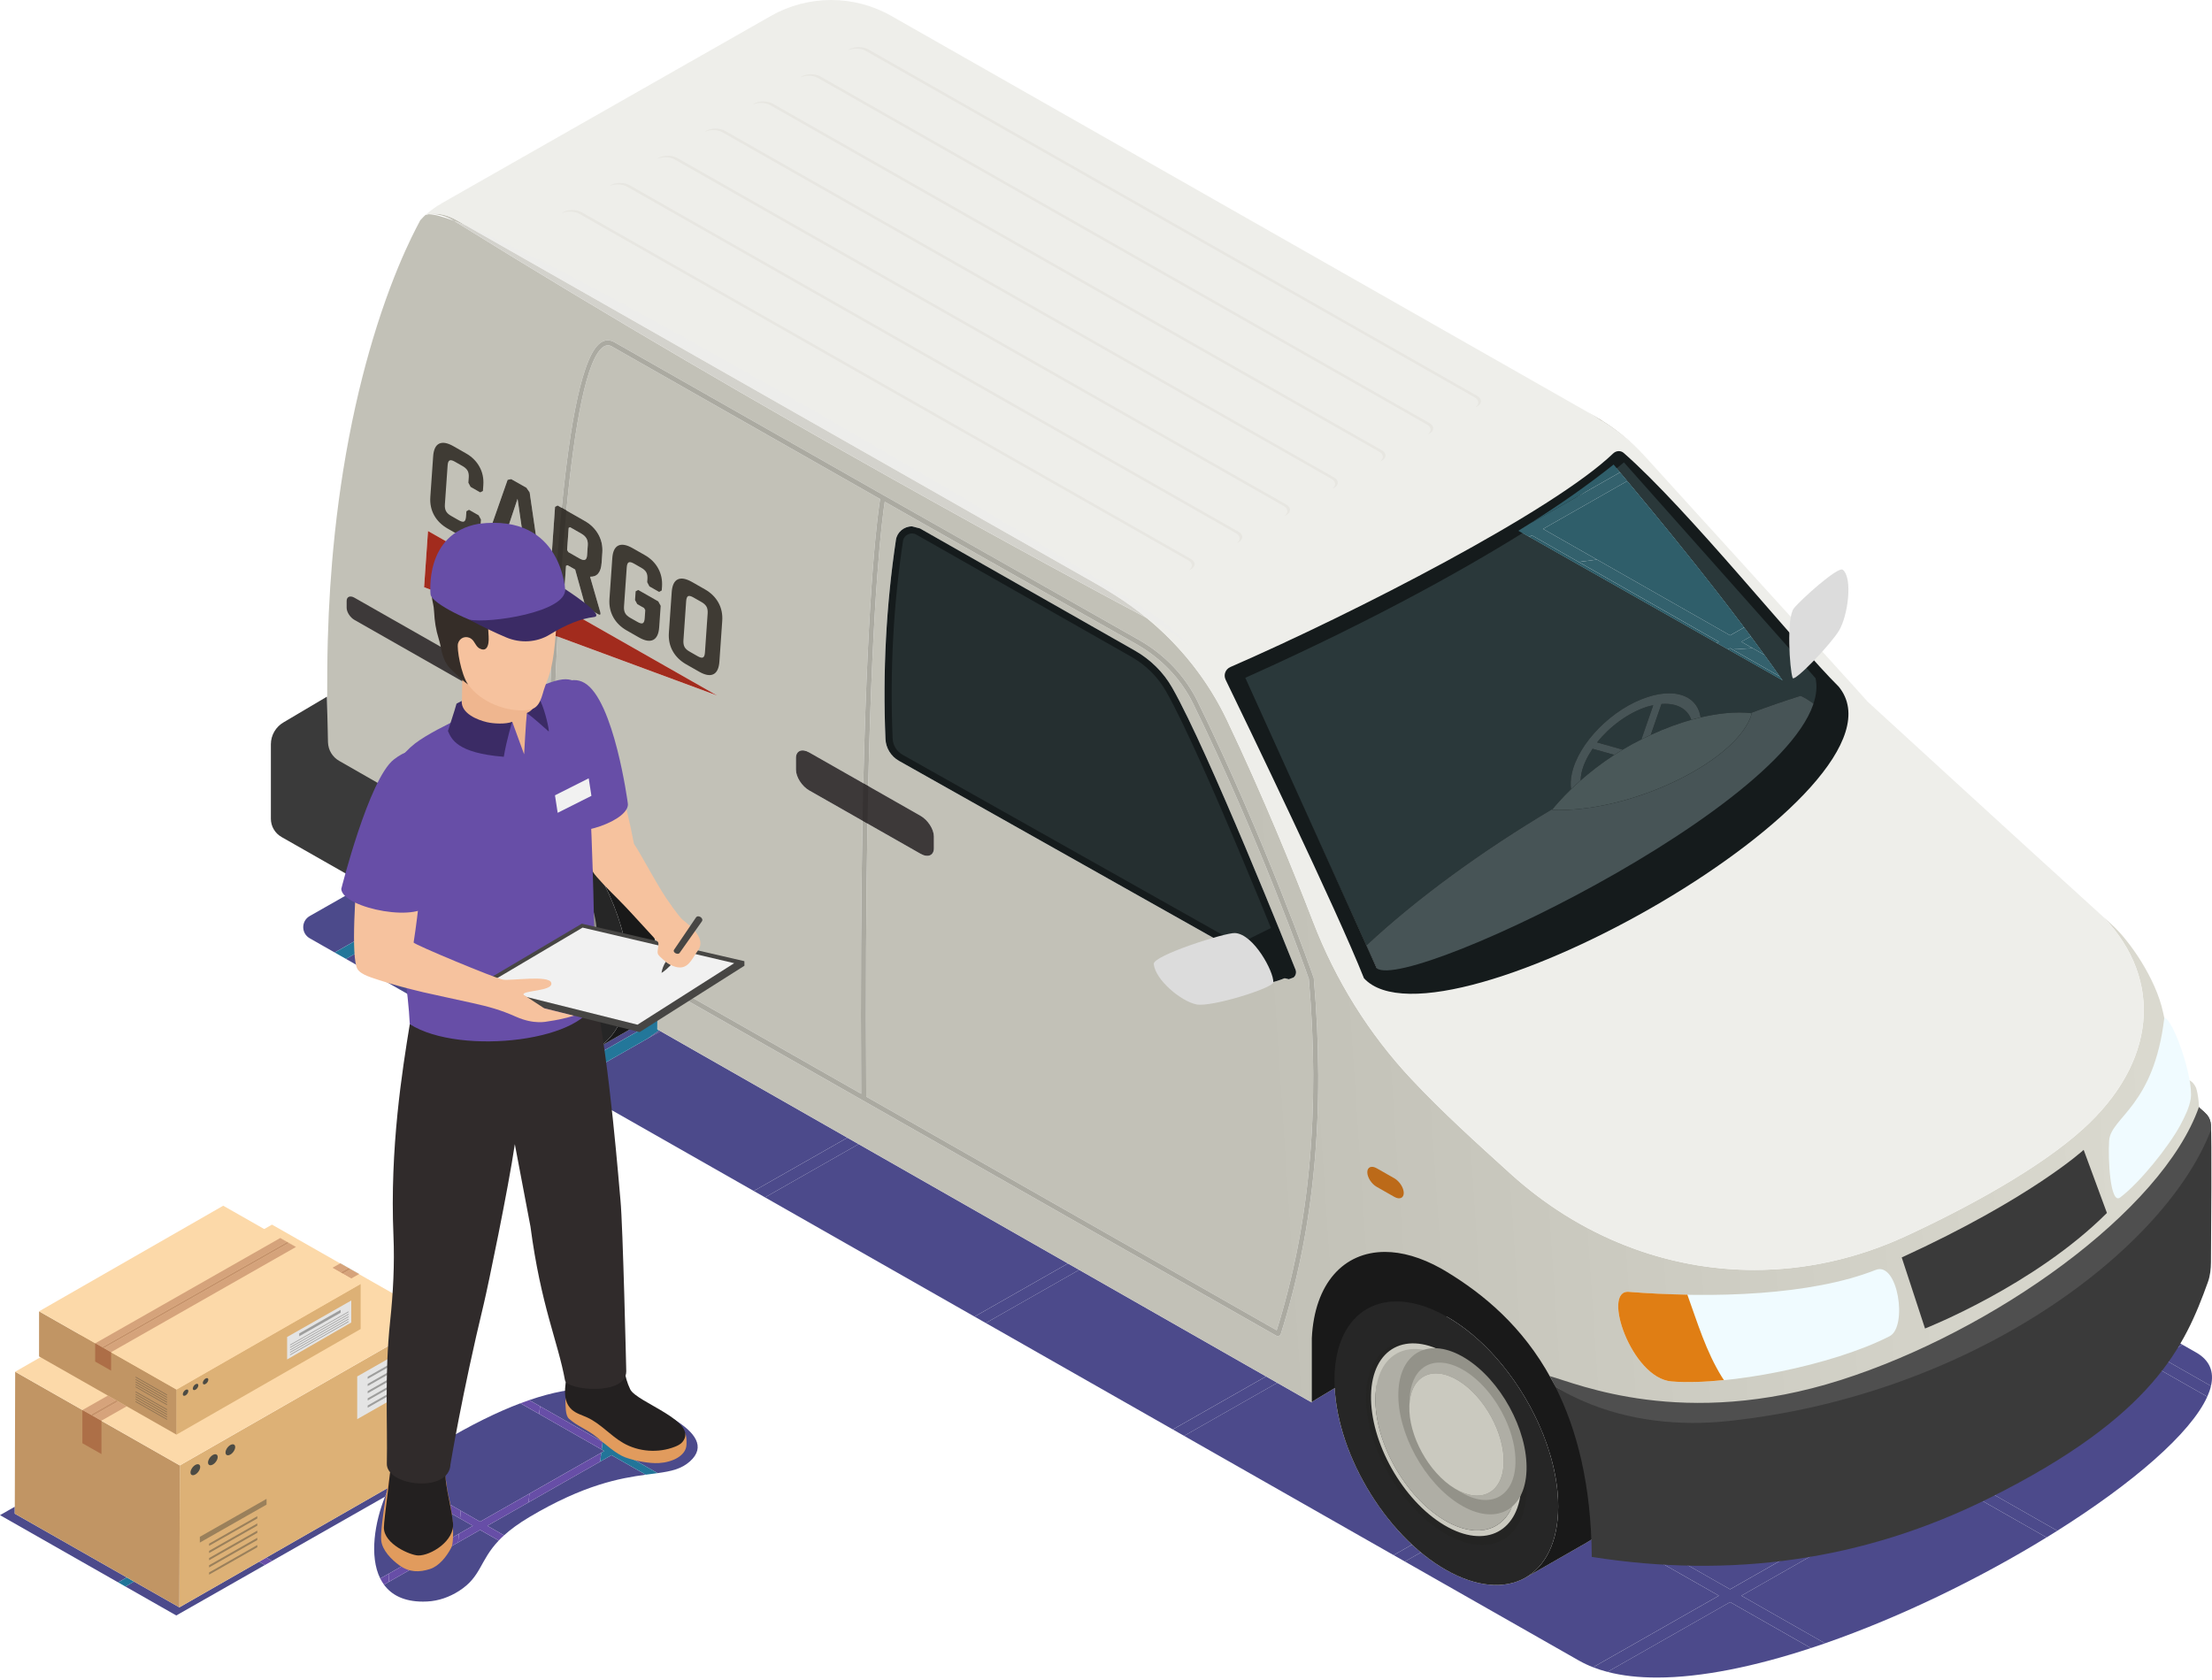 <svg width="262" height="199" viewBox="0 0 262 199" fill="none" xmlns="http://www.w3.org/2000/svg">
<path d="M132.6 88.106C131.726 87.78 131.078 87.604 130.696 87.604C130.661 87.604 130.628 87.606 130.598 87.608C130.685 87.592 130.785 87.583 130.896 87.583C131.331 87.583 131.928 87.72 132.6 88.106ZM130.42 87.655C130.42 87.655 130.47 87.634 130.564 87.613C130.575 87.611 130.586 87.609 130.598 87.608C130.532 87.62 130.472 87.636 130.42 87.655Z" fill="url(#paint0_linear)"/>
<path d="M130.42 87.655C130.459 87.634 130.508 87.62 130.565 87.613C130.47 87.634 130.42 87.655 130.42 87.655Z" fill="#EDEDEB"/>
<path d="M196.25 198.725C194.119 198.725 192.151 198.512 190.396 198.054L204.921 189.787L214.492 195.233C207.891 197.402 201.564 198.725 196.25 198.725ZM188.691 197.505C188.104 197.276 187.545 197.014 187.022 196.717L166.399 184.979L168.293 183.902C169.248 184.693 170.244 185.391 171.265 185.972C173.402 187.187 175.422 187.765 177.213 187.765C178.52 187.765 179.704 187.457 180.723 186.867L187.985 182.706C188.664 182.316 189.27 181.803 189.787 181.173L203.59 189.028L188.691 197.505V197.505ZM216.167 194.668L206.256 189.028L230.391 175.291L242.403 182.125C234.501 186.974 225.14 191.552 216.167 194.668ZM204.921 188.27L190.532 180.079C191.37 178.589 191.844 176.652 191.852 174.327C191.855 173.277 191.761 172.194 191.581 171.1C194.11 172.42 196.947 173.151 199.903 173.151C200.454 173.151 201.005 173.127 201.561 173.075C207.028 172.573 213.626 171.58 220.57 169.7L229.059 174.532L204.921 188.27ZM165.065 184.221L140.247 170.093L151.29 163.809L155.29 166.09C155.292 166.098 155.298 166.109 155.301 166.118L155.32 166.107L155.378 166.139V166.071L158.085 164.44C158.431 170.909 162.168 178.256 167.246 182.979L165.065 184.221V184.221ZM243.676 181.334L231.725 174.532L254.559 161.536L261.439 165.452C259.483 169.793 252.619 175.703 243.676 181.334V181.334ZM230.391 173.774L222.356 169.201C230.687 166.778 239.405 163.048 247.185 157.34L253.225 160.778L230.391 173.774ZM138.915 169.334L116.762 156.726L127.825 150.429L149.959 163.051L138.915 169.334V169.334ZM261.877 164.186L255.89 160.778L258.497 159.294L260.119 160.216C261.749 161.144 262.267 162.511 261.877 164.186V164.186ZM254.559 160.02L248.337 156.478C249.065 155.916 249.787 155.337 250.498 154.74L257.166 158.535L254.559 160.02ZM115.428 155.968L90.612 141.843L101.7 135.532L126.494 149.67L115.428 155.968V155.968ZM89.278 141.084L67.128 128.479L76.754 123L78.237 122.154L100.369 134.773L89.278 141.084V141.084ZM65.796 127.72L40.975 113.592L49.522 108.728C51.739 114.725 56.128 120.441 61.191 123.322C63.327 124.539 65.348 125.115 67.136 125.115C68.459 125.115 69.657 124.801 70.684 124.198C70.662 124.209 70.64 124.222 70.621 124.233L77.867 120.083L77.861 120.853L65.796 127.72V127.72ZM39.641 112.834L36.69 111.153C35.658 110.567 35.658 109.099 36.69 108.512L43.925 104.395C44.141 104.539 44.368 104.676 44.603 104.812C44.614 104.85 44.626 104.886 44.637 104.921L48.107 102.965C48.276 104.444 48.608 105.953 49.084 107.459L39.641 112.834Z" fill="#4C4A8B"/>
<path d="M40.979 113.593L39.645 112.835L49.088 107.46C49.224 107.883 49.368 108.306 49.526 108.729L40.979 113.593" fill="#23769A"/>
<path d="M67.128 128.48L65.797 127.721L77.862 120.854L77.856 121.937L78.069 122.06C77.626 122.376 77.197 122.682 76.754 123.001L67.128 128.48" fill="#23779A"/>
<path d="M190.398 198.055C189.803 197.899 189.236 197.719 188.693 197.506L203.592 189.029L189.789 181.174C190.063 180.841 190.312 180.475 190.534 180.08L204.923 188.271L229.061 174.533L220.572 169.701C221.165 169.54 221.76 169.373 222.358 169.201L230.392 173.774L253.227 160.779L247.187 157.341C247.575 157.057 247.957 156.771 248.339 156.479L254.561 160.02L257.168 158.536L258.499 159.294L255.892 160.779L261.879 164.187C261.785 164.59 261.638 165.013 261.441 165.453L254.561 161.537L231.727 174.533L243.678 181.335C243.257 181.599 242.834 181.864 242.405 182.126L230.392 175.291L206.257 189.029L216.169 194.669C215.61 194.862 215.051 195.051 214.494 195.233L204.923 189.788L190.398 198.055V198.055ZM166.401 184.98L165.067 184.222L167.248 182.98C167.592 183.299 167.94 183.608 168.295 183.902L166.401 184.98V184.98ZM140.249 170.094L138.917 169.335L149.961 163.052L151.292 163.81L140.249 170.094ZM116.764 156.727L115.43 155.969L126.496 149.671L127.827 150.43L116.764 156.727ZM90.614 141.843L89.28 141.085L100.371 134.774L101.702 135.533L90.614 141.843ZM76.756 123.001C77.199 122.682 77.628 122.376 78.071 122.059L78.239 122.155L76.756 123.001Z" fill="#4C4A8B"/>
<path d="M184.217 181.684V181.681V181.684ZM184.27 181.444L184.272 181.441L184.27 181.444ZM184.278 181.406C184.281 181.4 184.281 181.395 184.281 181.392C184.281 181.395 184.281 181.4 184.278 181.406ZM184.295 181.324C184.295 181.321 184.297 181.318 184.297 181.318C184.297 181.318 184.295 181.321 184.295 181.324ZM184.303 181.286C184.303 181.28 184.306 181.275 184.306 181.269C184.306 181.275 184.303 181.28 184.303 181.286ZM184.311 181.237C184.314 181.231 184.314 181.223 184.317 181.218C184.314 181.223 184.314 181.231 184.311 181.237ZM184.325 181.168C184.328 181.16 184.328 181.152 184.33 181.147C184.328 181.152 184.328 181.16 184.325 181.168ZM184.333 181.119C184.336 181.108 184.339 181.1 184.339 181.092C184.339 181.1 184.336 181.108 184.333 181.119ZM184.347 181.051C184.347 181.04 184.35 181.032 184.353 181.021C184.35 181.032 184.347 181.04 184.347 181.051ZM184.355 180.997C184.358 180.988 184.358 180.977 184.361 180.969C184.358 180.977 184.358 180.988 184.355 180.997ZM184.364 180.945C184.366 180.931 184.369 180.915 184.372 180.898C184.369 180.915 184.366 180.931 184.364 180.945ZM184.375 180.876C184.378 180.866 184.38 180.855 184.38 180.844C184.38 180.855 184.378 180.866 184.375 180.876ZM184.386 180.822C184.389 180.808 184.391 180.789 184.391 180.773C184.389 180.789 184.389 180.806 184.386 180.822ZM184.394 180.759C184.397 180.746 184.4 180.732 184.4 180.718C184.4 180.732 184.397 180.746 184.394 180.759ZM184.402 180.702C184.405 180.686 184.408 180.669 184.411 180.653C184.408 180.669 184.405 180.686 184.402 180.702ZM184.411 180.647C184.414 180.631 184.416 180.612 184.419 180.595C184.416 180.612 184.414 180.631 184.411 180.647ZM184.422 180.579C184.425 180.563 184.425 180.549 184.427 180.535C184.425 180.549 184.425 180.563 184.422 180.579ZM184.43 180.524C184.43 180.505 184.433 180.486 184.436 180.467C184.433 180.486 184.43 180.505 184.43 180.524ZM184.438 180.456C184.438 180.44 184.441 180.426 184.444 180.41C184.441 180.426 184.438 180.44 184.438 180.456ZM184.444 180.399C184.447 180.38 184.45 180.361 184.452 180.342C184.45 180.361 184.447 180.38 184.444 180.399ZM184.452 180.339C184.455 180.32 184.458 180.301 184.461 180.282C184.458 180.301 184.455 180.32 184.452 180.339ZM184.461 180.274C184.466 180.235 184.469 180.194 184.474 180.156C184.469 180.194 184.466 180.235 184.461 180.274ZM184.474 180.148C184.477 180.129 184.477 180.112 184.48 180.093C184.477 180.11 184.477 180.129 184.474 180.148ZM184.48 180.088C184.483 180.066 184.485 180.047 184.488 180.025C184.485 180.047 184.483 180.066 184.48 180.088ZM184.488 180.025C184.488 180.006 184.491 179.984 184.494 179.965C184.491 179.984 184.488 180.006 184.488 180.025ZM184.494 179.96C184.497 179.919 184.502 179.878 184.505 179.837C184.502 179.878 184.497 179.919 184.494 179.96ZM184.505 179.831C184.508 179.791 184.513 179.75 184.516 179.706C184.513 179.75 184.508 179.791 184.505 179.831ZM184.516 179.703C184.521 179.64 184.524 179.575 184.53 179.512C184.524 179.575 184.521 179.64 184.516 179.703ZM184.53 179.51C184.533 179.469 184.535 179.425 184.538 179.381C184.535 179.425 184.533 179.466 184.53 179.51ZM184.538 179.376C184.541 179.335 184.541 179.291 184.544 179.248C184.541 179.291 184.541 179.335 184.538 179.376ZM184.544 179.248C184.546 179.226 184.546 179.204 184.546 179.182C184.546 179.204 184.546 179.226 184.544 179.248ZM184.546 179.179C184.549 179.138 184.552 179.095 184.552 179.051C184.552 179.095 184.549 179.138 184.546 179.179ZM184.552 179.043C184.555 179.002 184.555 178.958 184.557 178.917C184.555 178.958 184.555 179.002 184.552 179.043ZM184.557 178.909C184.557 178.866 184.557 178.822 184.56 178.781C184.557 178.822 184.557 178.866 184.557 178.909ZM184.56 178.773C184.56 178.754 184.56 178.735 184.56 178.716C184.56 178.735 184.56 178.754 184.56 178.773ZM184.56 178.707C184.56 178.686 184.56 178.664 184.56 178.642C184.56 178.664 184.56 178.686 184.56 178.707ZM184.563 178.636C184.563 178.617 184.563 178.598 184.563 178.579C184.563 178.598 184.563 178.617 184.563 178.636ZM184.563 178.568C184.563 178.546 184.563 178.525 184.563 178.505C184.563 178.525 184.563 178.546 184.563 178.568ZM184.563 178.435C184.563 178.432 184.563 178.429 184.563 178.426C184.563 178.429 184.563 178.432 184.563 178.435ZM172.983 157.005C172.983 157.003 172.983 157.003 172.983 157.003C172.983 157.003 172.983 157.003 172.983 157.005ZM172.938 156.973C172.936 156.97 172.936 156.97 172.936 156.97C172.936 156.97 172.936 156.97 172.938 156.973ZM172.891 156.94C172.891 156.937 172.889 156.937 172.889 156.937C172.889 156.937 172.891 156.937 172.891 156.94ZM172.844 156.904H172.841H172.844ZM172.747 156.839C172.747 156.839 172.747 156.839 172.745 156.839C172.747 156.839 172.747 156.839 172.747 156.839ZM172.703 156.809C172.698 156.806 172.695 156.803 172.689 156.801C172.695 156.803 172.698 156.806 172.703 156.809ZM172.659 156.779C172.653 156.773 172.648 156.771 172.642 156.768C172.648 156.771 172.653 156.773 172.659 156.779ZM172.615 156.749C172.606 156.743 172.601 156.738 172.595 156.735C172.601 156.741 172.606 156.743 172.615 156.749ZM172.57 156.719C172.562 156.713 172.556 156.708 172.548 156.705C172.556 156.708 172.562 156.713 172.57 156.719ZM172.523 156.686C172.518 156.683 172.509 156.678 172.504 156.675C172.509 156.678 172.518 156.683 172.523 156.686ZM172.479 156.659C172.473 156.653 172.465 156.648 172.46 156.642C172.465 156.648 172.473 156.653 172.479 156.659ZM172.437 156.629C172.421 156.621 172.407 156.61 172.39 156.599C172.407 156.61 172.421 156.621 172.437 156.629ZM172.371 156.585C172.363 156.58 172.354 156.574 172.343 156.569C172.354 156.574 172.363 156.58 172.371 156.585ZM172.327 156.558C172.318 156.552 172.307 156.544 172.299 156.539C172.31 156.544 172.318 156.552 172.327 156.558ZM172.282 156.528C172.274 156.522 172.266 156.517 172.255 156.512C172.266 156.517 172.274 156.522 172.282 156.528ZM172.238 156.501C172.23 156.495 172.219 156.487 172.21 156.482C172.219 156.487 172.23 156.495 172.238 156.501ZM172.197 156.473C172.186 156.465 172.174 156.46 172.166 156.454C172.174 156.46 172.186 156.465 172.197 156.473ZM172.152 156.446C172.141 156.438 172.133 156.432 172.122 156.424C172.13 156.432 172.144 156.438 172.152 156.446ZM172.116 156.421C172.078 156.397 172.039 156.372 172 156.351C172.039 156.372 172.078 156.397 172.116 156.421ZM171.992 156.342C171.981 156.337 171.972 156.331 171.961 156.326C171.972 156.331 171.981 156.337 171.992 156.342ZM171.947 156.315C171.936 156.31 171.928 156.304 171.917 156.299C171.928 156.304 171.936 156.31 171.947 156.315ZM171.9 156.288C171.892 156.282 171.881 156.277 171.873 156.269C171.881 156.277 171.892 156.282 171.9 156.288ZM171.856 156.261C171.848 156.255 171.837 156.25 171.828 156.241C171.837 156.25 171.848 156.255 171.856 156.261ZM171.812 156.233C171.804 156.228 171.792 156.222 171.781 156.214C171.792 156.222 171.804 156.228 171.812 156.233ZM171.77 156.209C171.734 156.187 171.698 156.165 171.662 156.143C171.698 156.165 171.734 156.187 171.77 156.209ZM171.651 156.138C171.643 156.132 171.632 156.127 171.624 156.121C171.632 156.127 171.643 156.132 171.651 156.138ZM171.607 156.11C171.596 156.105 171.588 156.1 171.579 156.094C171.588 156.1 171.596 156.105 171.607 156.11ZM171.56 156.083C171.552 156.078 171.543 156.072 171.535 156.07C171.543 156.072 171.552 156.078 171.56 156.083ZM171.513 156.056C171.505 156.05 171.499 156.048 171.491 156.042C171.499 156.048 171.505 156.05 171.513 156.056ZM171.466 156.029C171.458 156.023 171.452 156.02 171.444 156.015C171.452 156.02 171.458 156.023 171.466 156.029ZM171.416 155.999C171.411 155.996 171.405 155.993 171.399 155.99C171.405 155.993 171.411 155.996 171.416 155.999ZM70.686 124.199C70.699 124.19 70.71 124.182 70.724 124.174C70.71 124.182 70.697 124.19 70.686 124.199ZM70.724 124.174C70.738 124.166 70.749 124.158 70.763 124.152C70.749 124.158 70.738 124.166 70.724 124.174ZM70.769 124.147C70.777 124.141 70.788 124.136 70.796 124.13C70.788 124.136 70.777 124.141 70.769 124.147ZM70.807 124.125C70.818 124.117 70.827 124.111 70.838 124.103C70.829 124.111 70.818 124.117 70.807 124.125ZM70.846 124.1C70.854 124.095 70.865 124.087 70.874 124.081C70.865 124.087 70.854 124.095 70.846 124.1ZM70.888 124.073C70.896 124.068 70.901 124.065 70.907 124.059C70.901 124.065 70.896 124.068 70.888 124.073ZM70.926 124.049C70.935 124.043 70.943 124.038 70.951 124.032C70.943 124.038 70.935 124.043 70.926 124.049ZM70.971 124.019C70.973 124.016 70.979 124.013 70.982 124.01C70.979 124.013 70.973 124.016 70.971 124.019ZM71.004 123.997C71.004 123.997 71.007 123.997 71.007 123.994C71.007 123.997 71.004 123.997 71.004 123.997ZM71.054 123.964C71.054 123.964 71.056 123.961 71.059 123.961C71.056 123.961 71.054 123.964 71.054 123.964ZM74.441 117.031C74.441 117.028 74.441 117.026 74.441 117.023C74.441 117.026 74.441 117.028 74.441 117.031ZM74.453 116.897C74.453 116.892 74.453 116.889 74.453 116.884C74.453 116.889 74.453 116.892 74.453 116.897ZM74.455 116.845C74.455 116.843 74.455 116.837 74.455 116.835C74.455 116.837 74.455 116.843 74.455 116.845ZM74.458 116.769C74.461 116.761 74.461 116.753 74.461 116.745C74.461 116.753 74.461 116.761 74.458 116.769ZM74.464 116.715C74.464 116.706 74.464 116.698 74.464 116.69C74.464 116.698 74.464 116.706 74.464 116.715ZM74.466 116.641C74.466 116.63 74.466 116.619 74.469 116.608C74.466 116.619 74.466 116.63 74.466 116.641ZM74.469 116.581C74.469 116.57 74.469 116.562 74.469 116.551C74.469 116.562 74.469 116.57 74.469 116.581ZM74.472 116.523C74.472 116.507 74.472 116.488 74.475 116.472C74.472 116.488 74.472 116.507 74.472 116.523ZM74.475 116.447C74.475 116.436 74.475 116.425 74.475 116.414C74.475 116.425 74.475 116.436 74.475 116.447ZM74.477 116.387C74.477 116.373 74.477 116.363 74.477 116.349C74.477 116.363 74.477 116.373 74.477 116.387ZM74.48 116.313C74.48 116.302 74.48 116.289 74.48 116.275C74.48 116.289 74.48 116.302 74.48 116.313ZM74.48 116.251C74.48 116.237 74.483 116.223 74.483 116.21C74.483 116.223 74.48 116.237 74.48 116.251ZM74.483 116.193C74.483 116.174 74.483 116.155 74.483 116.136C74.483 116.155 74.483 116.174 74.483 116.193ZM74.483 116.114C74.486 116.101 74.486 116.087 74.486 116.073C74.486 116.087 74.486 116.101 74.483 116.114ZM74.486 116.054C74.486 116.035 74.486 116.016 74.486 115.997C74.486 116.016 74.486 116.035 74.486 116.054ZM74.486 115.981C74.486 115.964 74.486 115.951 74.486 115.934C74.486 115.951 74.486 115.964 74.486 115.981ZM74.486 115.915C74.486 115.896 74.486 115.877 74.486 115.855C74.486 115.877 74.486 115.896 74.486 115.915ZM74.486 115.79C74.486 115.784 74.486 115.779 74.486 115.776C74.486 115.779 74.486 115.784 74.486 115.79ZM74.486 115.639C74.486 115.637 74.486 115.634 74.486 115.629C74.486 115.634 74.486 115.637 74.486 115.639Z" fill="#4C4A8B"/>
<path d="M69.597 101.392C69.597 101.389 69.597 101.389 69.597 101.389C69.597 101.389 69.597 101.389 69.597 101.392ZM69.559 101.335C69.559 101.332 69.556 101.327 69.553 101.324C69.556 101.327 69.559 101.329 69.559 101.335ZM69.476 101.209C69.473 101.207 69.47 101.201 69.467 101.196C69.47 101.201 69.473 101.207 69.476 101.209ZM69.437 101.152C69.434 101.147 69.429 101.141 69.426 101.138C69.429 101.144 69.434 101.147 69.437 101.152ZM69.393 101.087C69.39 101.087 69.39 101.084 69.387 101.081C69.39 101.084 69.39 101.087 69.393 101.087ZM69.351 101.029C69.346 101.021 69.343 101.016 69.337 101.01C69.343 101.016 69.346 101.021 69.351 101.029ZM69.312 100.972C69.307 100.966 69.304 100.958 69.299 100.953C69.304 100.958 69.307 100.966 69.312 100.972ZM69.271 100.912C69.265 100.904 69.26 100.896 69.254 100.887C69.26 100.896 69.265 100.904 69.271 100.912ZM69.224 100.846C69.218 100.838 69.215 100.833 69.21 100.825C69.215 100.833 69.218 100.838 69.224 100.846ZM69.188 100.792C69.182 100.784 69.174 100.775 69.171 100.77C69.177 100.778 69.182 100.784 69.188 100.792ZM69.141 100.726C69.135 100.718 69.127 100.71 69.121 100.699C69.127 100.71 69.135 100.718 69.141 100.726ZM69.096 100.666C69.091 100.658 69.085 100.65 69.08 100.642C69.085 100.65 69.091 100.658 69.096 100.666ZM69.061 100.615C69.052 100.604 69.047 100.595 69.041 100.587C69.047 100.595 69.052 100.604 69.061 100.615ZM69.022 100.56C69.008 100.544 68.997 100.527 68.986 100.511C68.997 100.527 69.008 100.544 69.022 100.56ZM68.969 100.489C68.964 100.478 68.955 100.467 68.947 100.459C68.955 100.47 68.964 100.478 68.969 100.489ZM68.93 100.434C68.925 100.426 68.916 100.415 68.911 100.407C68.916 100.415 68.925 100.426 68.93 100.434ZM68.881 100.369C68.875 100.358 68.867 100.347 68.858 100.336C68.867 100.347 68.875 100.358 68.881 100.369ZM68.839 100.309C68.831 100.298 68.825 100.29 68.817 100.282C68.825 100.29 68.831 100.298 68.839 100.309ZM68.8 100.254C68.792 100.246 68.787 100.238 68.778 100.227C68.787 100.238 68.792 100.246 68.8 100.254ZM68.745 100.181C68.739 100.172 68.734 100.167 68.725 100.156C68.734 100.164 68.739 100.172 68.745 100.181ZM68.706 100.129C68.701 100.121 68.692 100.112 68.687 100.104C68.692 100.112 68.701 100.121 68.706 100.129ZM68.662 100.072C68.656 100.066 68.654 100.058 68.648 100.052C68.654 100.058 68.656 100.066 68.662 100.072ZM68.612 100.003C68.607 99.998 68.601 99.99 68.596 99.984C68.601 99.99 68.607 99.998 68.612 100.003ZM68.571 99.949C68.565 99.943 68.559 99.938 68.557 99.93C68.559 99.938 68.565 99.943 68.571 99.949ZM68.526 99.891C68.521 99.886 68.518 99.88 68.515 99.878C68.518 99.88 68.521 99.886 68.526 99.891ZM68.474 99.823C68.471 99.82 68.471 99.818 68.468 99.815C68.471 99.818 68.474 99.82 68.474 99.823ZM68.432 99.769C68.429 99.766 68.427 99.76 68.424 99.758C68.427 99.76 68.429 99.766 68.432 99.769ZM68.338 99.646H68.335C68.338 99.646 68.338 99.646 68.338 99.646ZM68.294 99.589C68.291 99.589 68.291 99.586 68.291 99.586C68.291 99.586 68.291 99.589 68.294 99.589Z" fill="#4C4A8B"/>
<path d="M61.6 79.218L43.532 87.9C40.944 89.381 43.098 100.082 44.636 104.922L75.04 87.78C71.318 84.459 66.662 81.796 61.6 79.218Z" fill="#191919"/>
<path d="M172.734 143.966C171.848 143.167 170.968 142.356 170.11 141.527L156.656 148.768C153.999 150.291 153.609 161.873 155.3 166.118L169.022 157.846L178.228 150.438C176.393 148.269 174.591 146.083 172.734 143.966Z" fill="#191919"/>
<path d="M79.487 101.894C78.198 99.018 76.432 96.268 74.359 93.943C72.612 91.981 70.647 90.323 68.569 89.138C64.885 87.04 61.547 86.847 59.136 88.227L51.846 92.404C54.256 91.024 57.594 91.218 61.278 93.316C63.357 94.497 65.322 96.159 67.069 98.121C69.141 100.445 70.907 103.195 72.197 106.068C73.65 109.313 74.497 112.715 74.486 115.855C74.475 119.975 73 122.873 70.622 124.234L77.913 120.057C80.29 118.696 81.765 115.798 81.776 111.678C81.785 108.538 80.941 105.135 79.487 101.894Z" fill="#191919"/>
<path d="M61.276 93.315C53.958 89.149 48.005 92.491 47.983 100.769C47.958 109.061 53.87 119.159 61.19 123.322C68.508 127.489 74.462 124.146 74.484 115.855C74.509 107.577 68.594 97.479 61.276 93.315Z" fill="#262626"/>
<path d="M65.466 120.371C64.181 120.371 62.731 119.959 61.198 119.086C55.947 116.098 51.704 108.851 51.721 102.903C51.732 98.696 53.877 96.268 56.993 96.268C58.278 96.268 59.728 96.68 61.261 97.553C66.512 100.543 70.755 107.787 70.738 113.727C70.727 117.94 68.582 120.371 65.466 120.371Z" fill="#242423"/>
<path d="M56.951 96.972L57.325 96.95L59.733 97.217C59.733 97.217 60.253 97.288 59.891 97.384C58.158 97.845 57.012 99.514 56.954 102.128C56.854 106.573 59.943 112.057 63.854 114.382C66.226 115.79 68.355 115.713 69.683 114.439C69.949 114.185 69.517 115.053 69.517 115.053L68.731 116.434C67.328 118.897 64.372 119.432 61.003 117.429C56.376 114.679 52.717 108.183 52.833 102.922C52.916 99.179 54.153 96.884 56.951 96.972" fill="#AFAEA5"/>
<path d="M61.425 98.377C56.794 95.627 52.95 97.662 52.831 102.923C52.715 108.183 56.374 114.679 61.002 117.43C65.632 120.18 69.479 118.145 69.595 112.884C69.712 107.624 66.053 101.13 61.425 98.377ZM61.439 97.788C66.354 100.71 70.238 107.607 70.113 113.192C69.991 118.78 65.906 120.941 60.99 118.019C56.075 115.097 52.189 108.202 52.313 102.614C52.438 97.029 56.523 94.868 61.439 97.788Z" fill="#CAC9BF"/>
<path d="M63.437 98.222C67.63 100.776 70.897 106.737 70.733 111.531C70.573 116.328 67.044 118.145 62.85 115.588C58.66 113.032 55.391 107.073 55.555 102.276C55.715 97.48 59.247 95.665 63.437 98.222Z" fill="#939289"/>
<path d="M62.653 100.898C65.737 102.778 68.139 107.163 68.02 110.693C67.901 114.221 65.305 115.558 62.221 113.675C59.135 111.796 56.733 107.411 56.852 103.883C56.971 100.353 59.567 99.018 62.653 100.898Z" fill="#CAC9BF"/>
<path d="M56.867 103.206C56.988 99.545 59.316 97.968 62.272 99.154C62.635 99.302 63.008 99.49 63.39 99.722C65.364 100.925 67.088 103.042 68.184 105.373C69.011 107.135 69.482 109.023 69.424 110.731C69.288 114.698 66.371 116.199 62.903 114.084L62.225 113.675C65.308 115.558 67.904 114.221 68.023 110.693C68.076 109.173 67.658 107.493 66.922 105.924C65.945 103.85 64.412 101.967 62.657 100.898C62.316 100.69 61.984 100.524 61.66 100.393C59.031 99.337 56.961 100.74 56.855 103.883L56.867 103.206Z" fill="#AFAEA5"/>
<path d="M189.561 164.542C188.274 161.666 186.505 158.918 184.432 156.591C182.686 154.632 180.721 152.97 178.642 151.786C174.958 149.691 171.62 149.497 169.209 150.878L161.922 155.052C164.33 153.672 167.668 153.865 171.352 155.963C173.43 157.147 175.395 158.806 177.142 160.768C179.215 163.096 180.984 165.843 182.271 168.719C183.724 171.96 184.571 175.363 184.562 178.506C184.551 182.623 183.076 185.521 180.696 186.885L187.986 182.708C190.364 181.343 191.839 178.446 191.853 174.328C191.861 171.188 191.014 167.783 189.561 164.542" fill="#191919"/>
<path d="M171.352 155.963C164.034 151.796 158.084 155.142 158.059 163.42C158.034 171.711 163.948 181.807 171.267 185.973C178.587 190.139 184.538 186.794 184.563 178.505C184.585 170.224 178.673 160.129 171.352 155.963Z" fill="#262626"/>
<path d="M175.544 183.021C174.259 183.021 172.812 182.606 171.279 181.733C166.025 178.745 161.782 171.502 161.799 165.551C161.813 161.346 163.955 158.915 167.072 158.915C168.356 158.915 169.806 159.33 171.339 160.2C176.593 163.191 180.836 170.435 180.816 176.374C180.805 180.587 178.66 183.021 175.544 183.021" fill="#242423"/>
<path d="M167.025 159.62L167.401 159.598L169.806 159.865C169.806 159.865 170.329 159.936 169.964 160.035C168.234 160.493 167.086 162.165 167.027 164.779C166.928 169.221 170.019 174.708 173.927 177.03C176.299 178.44 178.428 178.361 179.759 177.09C180.022 176.836 179.593 177.701 179.593 177.701L178.807 179.082C177.401 181.548 174.448 182.08 171.079 180.078C166.449 177.327 162.793 170.834 162.909 165.573C162.992 161.827 164.226 159.535 167.025 159.62" fill="#AFAEA5"/>
<path d="M171.503 161.028C166.875 158.277 163.028 160.31 162.912 165.573C162.796 170.834 166.452 177.327 171.082 180.078C175.71 182.831 179.557 180.795 179.673 175.535C179.792 170.272 176.133 163.778 171.503 161.028V161.028ZM171.517 160.438C176.432 163.358 180.316 170.255 180.194 175.843C180.069 181.428 175.984 183.589 171.068 180.67C166.153 177.747 162.27 170.85 162.391 165.262C162.516 159.677 166.601 157.516 171.517 160.438" fill="#CAC9BF"/>
<path d="M173.511 160.868C177.705 163.425 180.97 169.384 180.81 174.18C180.647 178.974 177.118 180.791 172.925 178.235C168.734 175.681 165.468 169.719 165.629 164.925C165.792 160.129 169.321 158.312 173.511 160.868Z" fill="#939289"/>
<path d="M172.731 163.544C175.815 165.427 178.22 169.811 178.101 173.339C177.982 176.867 175.383 178.204 172.299 176.324C169.216 174.444 166.811 170.057 166.93 166.529C167.049 163.001 169.648 161.664 172.731 163.544Z" fill="#CAC9BF"/>
<path d="M166.944 165.853C167.065 162.194 169.39 160.617 172.346 161.804C172.712 161.951 173.085 162.139 173.464 162.371C175.438 163.574 177.162 165.689 178.258 168.019C179.089 169.784 179.556 171.67 179.498 173.378C179.365 177.345 176.445 178.846 172.98 176.734L172.299 176.324C175.382 178.204 177.981 176.867 178.1 173.339C178.15 171.82 177.735 170.142 176.996 168.573C176.022 166.499 174.486 164.617 172.731 163.544C172.393 163.34 172.058 163.171 171.735 163.042C169.105 161.984 167.038 163.389 166.93 166.529L166.944 165.853" fill="#AFAEA5"/>
<path d="M199.904 173.152C196.948 173.152 194.111 172.421 191.581 171.101C188.318 169.395 185.566 166.705 183.731 163.327C180.355 157.115 175.68 153.284 171.329 150.643L170.814 150.34C170.767 150.313 170.723 150.288 170.679 150.264C168.304 148.937 166.051 148.304 164.039 148.304C159.162 148.304 155.699 152.01 155.378 158.522V166.072V166.14L155.32 166.107L155.29 166.091L151.29 163.81L149.959 163.052L127.825 150.43L126.494 149.671L101.7 135.533L100.369 134.774L78.237 122.155L78.069 122.06L77.856 121.937L77.861 120.854L77.867 120.084L77.897 114.352C77.487 105.962 72.328 96.284 65.486 90.89C65.575 86.328 65.749 80.934 66.029 75.406L84.933 82.391L66.231 71.747C66.261 71.226 66.295 70.708 66.328 70.189L66.519 70.298L66.826 70.14L67.042 67.03L67.216 66.953L68.124 67.469L69.248 71.521L69.408 71.878L69.754 72.14L70.85 72.765C70.925 72.806 70.983 72.828 71.028 72.828C71.124 72.828 71.152 72.727 71.108 72.53L69.893 68.32C69.909 68.32 69.926 68.32 69.942 68.32C70.745 68.32 71.183 67.788 71.26 66.667L71.343 65.483C71.398 64.694 71.243 63.968 70.875 63.308C70.507 62.648 69.973 62.116 69.267 61.715L67.086 60.473C68.049 50.381 69.491 42.187 71.573 41.02C71.714 40.943 71.852 40.905 71.996 40.905C72.154 40.905 72.317 40.954 72.489 41.052L104.246 59.12C104.017 60.495 102.81 68.803 102.254 92.781L102.182 92.74L95.852 89.138C95.567 88.975 95.298 88.898 95.066 88.898C94.595 88.898 94.277 89.22 94.277 89.796V91.187C94.277 92.047 94.983 93.144 95.852 93.64L101.238 96.704L102.159 97.228C101.999 106.022 101.927 116.69 102.002 129.568L77.889 115.841L77.886 116.521L102.151 130.332L151.243 158.274L151.393 158.315L151.678 158.11C155.702 145.472 156.984 131.656 155.611 115.861C155.536 115.623 149.787 99.285 141.869 83.13C140.371 80.064 137.941 77.521 134.839 75.766L104.725 58.7L72.788 40.545C72.522 40.395 72.251 40.316 71.985 40.316C71.744 40.316 71.506 40.378 71.274 40.512C68.977 41.803 67.49 50.321 66.533 60.157L66.046 59.881L65.741 60.039L65.107 69.163L65.367 69.644L65.763 69.867C65.73 70.388 65.697 70.91 65.666 71.425L50.693 62.904L50.23 69.567L65.456 75.193C65.132 81.529 64.972 87.16 64.897 90.44C64.318 90.009 63.729 89.61 63.131 89.247L62.622 88.947C61.739 88.489 60.9 88.102 60.1 87.777C57.858 86.865 55.94 86.464 54.296 86.464C45.323 86.464 44.601 98.434 44.645 104.838C44.631 104.83 44.617 104.821 44.603 104.813C44.368 104.677 44.141 104.54 43.925 104.396C41.293 102.66 39.954 100.243 39.306 95.525C39.234 95.013 39.173 94.472 39.118 93.902C38.957 92.235 38.858 90.317 38.805 88.096C38.794 87.61 38.783 87.111 38.777 86.595C38.744 84.418 38.747 81.973 38.766 79.218C38.8 74.708 39.004 70.487 39.336 66.552C39.378 66.067 39.419 65.584 39.464 65.109C39.718 62.408 40.031 59.846 40.388 57.428C40.471 56.866 40.557 56.31 40.643 55.764C41.526 50.264 42.627 45.53 43.759 41.56C43.884 41.118 44.011 40.684 44.139 40.258C46.942 30.881 49.79 26.169 49.771 26.103C49.998 25.841 50.322 25.527 50.358 25.497C50.424 25.44 50.485 25.388 50.546 25.337C50.499 25.377 50.452 25.418 50.402 25.462C50.482 25.432 50.576 25.407 50.679 25.388C50.726 25.386 50.776 25.383 50.831 25.383C51.423 25.383 52.431 25.656 53.787 26.163C53.947 26.256 54.111 26.357 54.277 26.469C90.488 48.962 127.343 68.71 135.821 73.207C139.821 76.492 143.084 80.593 145.309 85.267C149.616 94.309 153.244 103.266 155.558 109.263C158.21 116.136 162.132 122.461 167.199 127.858C170.883 131.786 174.789 135.301 178.924 139.052C187.144 146.506 197.352 150.441 207.783 150.441C213.803 150.441 219.895 149.134 225.73 146.435C232.973 143.085 241.509 138.452 246.707 133.756C255.375 125.926 256.28 116.101 249.156 108.647C249.491 108.947 249.809 109.236 250.114 109.512C252.253 111.446 255.328 115.907 256.192 119.863C256.848 122.864 257.249 124.747 257.811 126.714C258.032 127.489 258.115 127.361 258.782 127.735C259.073 127.898 259.699 127.931 260.119 128.878C260.119 128.878 260.255 129.279 260.357 129.986C260.402 130.305 260.443 130.69 260.46 131.126L260.479 131.154V131.435V134.398V135.137C260.479 135.394 260.474 135.65 260.465 135.909C260.263 142.182 257.614 148.176 252.995 152.52C252.179 153.287 251.345 154.026 250.499 154.741C249.787 155.338 249.065 155.917 248.337 156.479C247.955 156.771 247.573 157.057 247.186 157.341C239.405 163.049 230.687 166.779 222.356 169.202C221.758 169.373 221.163 169.54 220.571 169.701C213.626 171.581 207.028 172.574 201.561 173.076C201.005 173.128 200.454 173.152 199.904 173.152V173.152ZM59.591 64.288L62.229 65.788L62.492 67.676L62.558 67.971L62.755 68.157L64.055 68.896L64.241 68.669L62.735 58.329L62.35 57.778L60.549 56.755L60.122 56.842L57.349 64.746L57.487 65.158L58.788 65.897L58.99 65.941L59.096 65.742L59.591 64.288V64.288ZM151.218 157.587L102.602 129.909C102.522 117.034 102.591 106.368 102.749 97.564L109.035 101.141C109.322 101.304 109.591 101.383 109.821 101.383C110.294 101.383 110.612 101.062 110.612 100.486V99.092C110.612 98.235 109.906 97.138 109.035 96.641L102.838 93.116C103.363 69.947 104.501 61.319 104.797 59.437L109.201 61.941L134.54 76.274C137.543 77.965 139.89 80.424 141.337 83.392C149.065 99.146 154.722 115.097 155.021 115.951C156.369 131.5 155.129 145.12 151.218 157.587V157.587ZM146.015 112.395L143.853 116.406L147.927 116.611C148.121 116.622 148.312 116.625 148.498 116.625C149.843 116.625 150.966 116.371 152.19 115.872L152.229 115.893L152.652 116.002L153.211 115.795C153.485 115.566 153.576 115.189 153.444 114.862C153.026 113.803 143.128 88.964 138.835 81.46C137.803 79.646 136.281 78.137 134.435 77.081L108.96 62.599L108.022 62.353C107.072 62.353 106.25 63.041 106.117 63.952C104.96 71.668 104.543 79.605 104.877 87.537C104.919 88.612 105.533 89.602 106.483 90.137L146.015 112.395V112.395ZM221.307 83.201C221.301 83.196 221.296 83.193 221.293 83.19C221.296 83.193 221.301 83.196 221.307 83.201ZM221.287 83.182C221.285 83.182 221.285 83.182 221.285 83.182C221.285 83.182 221.285 83.182 221.287 83.182ZM221.213 83.117C221.213 83.114 221.21 83.114 221.21 83.114C221.21 83.114 221.213 83.114 221.213 83.117ZM221.204 83.108C221.202 83.106 221.199 83.106 221.199 83.106C220.803 82.623 201.952 61.887 194.877 54.102C193.388 52.468 191.653 51.096 189.782 49.909L189.607 49.835C189.021 49.423 188.464 49.058 187.988 48.779L188.791 49.238C191.072 50.534 193.12 52.171 194.877 54.102C194.905 54.135 194.935 54.168 194.966 54.203C195.251 54.517 195.555 54.85 195.876 55.202C199.652 59.355 205.724 66.037 210.977 71.821C211.282 72.156 211.586 72.492 211.885 72.82C211.963 72.907 212.038 72.989 212.115 73.073C213.446 74.541 214.711 75.933 215.846 77.185C218.918 80.571 221.069 82.945 221.199 83.106C221.199 83.106 221.202 83.106 221.204 83.108V83.108ZM69.156 66.334C69.021 66.334 68.849 66.274 68.636 66.154L67.31 65.398L67.172 65.147L67.355 62.533L67.515 62.451L68.841 63.207C69.132 63.371 69.336 63.565 69.464 63.783C69.588 64.001 69.641 64.269 69.619 64.582L69.536 65.766C69.516 66.069 69.433 66.252 69.287 66.309C69.248 66.326 69.204 66.334 69.156 66.334V66.334ZM62.027 64.064L60.023 62.923L61.301 59.09L62.027 64.064V64.064ZM55.295 26.763C54.753 26.537 54.249 26.338 53.787 26.163C52.743 25.563 51.816 25.35 51.141 25.35C50.969 25.35 50.814 25.364 50.679 25.388C50.659 25.391 50.643 25.394 50.626 25.396C50.801 25.353 51.077 25.309 51.432 25.309C52.085 25.309 53.012 25.465 54.105 26.087C54.457 26.283 54.853 26.512 55.295 26.763ZM50.922 25.028C51.581 24.504 52.09 24.21 52.957 23.716C52.234 24.128 51.603 24.493 50.922 25.028ZM52.962 23.716C52.979 23.705 52.995 23.697 53.012 23.686C52.995 23.697 52.979 23.705 52.962 23.716ZM53.029 23.678C53.034 23.672 53.04 23.669 53.045 23.667C53.04 23.669 53.034 23.672 53.029 23.678ZM53.07 23.653L58.152 20.761L59.483 20.002L82.32 7.004L83.654 6.246L91.321 1.883C93.527 0.628 95.984 0 98.445 0C100.864 0 103.283 0.606 105.459 1.82C103.283 0.606 100.864 0 98.445 0C95.984 0 93.527 0.628 91.321 1.883L75.154 11.083L53.07 23.653" fill="url(#paint1_linear)"/>
<path d="M179.631 62.762C184.114 60.312 190.688 55.231 191.781 54.219C198.836 60.224 211.59 78.622 214.56 82.562L179.631 62.762V62.762ZM249.149 108.638C240.264 100.592 221.197 83.105 221.197 83.105C220.801 82.622 201.95 61.886 194.876 54.102C193.387 52.467 191.651 51.095 189.78 49.908L189.606 49.834C189 49.412 188.429 49.032 187.942 48.754L105.565 1.882C101.159 -0.628 95.728 -0.625 91.319 1.882L75.153 11.082L53.069 23.652C52.116 24.193 51.33 24.64 50.4 25.461C50.4 25.461 51.925 24.845 54.104 26.086C64.859 32.206 121.197 64.279 129.744 69.103C130.467 69.509 131.247 69.981 132.047 70.486C137.779 74.093 142.415 79.198 145.308 85.266C149.614 94.308 153.243 103.265 155.557 109.263C158.208 116.136 162.13 122.46 167.198 127.857C170.882 131.786 174.787 135.3 178.922 139.052C191.886 150.806 209.78 153.81 225.728 146.435C232.971 143.084 241.507 138.451 246.705 133.756C255.376 125.922 256.279 116.092 249.149 108.638" fill="#EEEEEA"/>
<path d="M216.64 80.961C211.93 75.472 206.798 70.427 202.281 64.615C201.667 64.009 195.157 56.842 192.821 54.626C192.492 54.083 191.412 54.214 191.124 55.03C196.438 61.352 204.769 71.42 211.18 80.637L193.726 70.743L179.134 62.479C177.786 63.39 176.295 64.206 174.814 64.962C171.146 67.417 167.031 69.758 161.47 72.274C156.726 74.8 151.883 77.122 146.84 79.076L163.076 114.707C164.116 116.586 166.336 117.236 168.431 116.679C175.979 114.671 194.47 108.344 212.353 92.672C215.104 90.263 219.292 84.05 216.64 80.961Z" fill="#151B1C"/>
<path d="M163.337 115.116C162.737 114.57 162.145 113.675 161.561 112.267C161.644 112.191 161.724 112.114 161.807 112.038L163.077 114.706C163.158 114.851 163.243 114.987 163.337 115.116Z" fill="#E0E0DE"/>
<path d="M166.974 116.872C165.53 116.872 164.171 116.288 163.332 115.115C164.173 116.288 165.53 116.872 166.974 116.872C167.456 116.872 167.946 116.807 168.427 116.678C175.975 114.67 194.467 108.343 212.349 92.671C213.836 91.372 215.737 88.966 216.758 86.54C215.842 88.908 213.888 91.323 212.349 92.671C194.467 108.343 175.975 114.67 168.427 116.678C167.946 116.807 167.456 116.872 166.974 116.872ZM161.801 112.037L147.34 81.678L146.471 80.022C146.689 79.921 146.908 79.82 147.127 79.719L161.84 111.999C161.826 112.013 161.815 112.024 161.801 112.037V112.037ZM195.292 57.138C194.306 56.102 193.421 55.199 192.817 54.626L193.454 54.996L195.292 57.138ZM192.012 54.306C192.048 54.279 192.084 54.249 192.12 54.219L192.264 54.304C192.228 54.301 192.192 54.298 192.156 54.298C192.109 54.298 192.062 54.301 192.012 54.306Z" fill="#6B7878"/>
<path d="M166.981 116.872C165.536 116.872 164.18 116.288 163.338 115.115C163.969 115.691 164.606 115.884 165.248 115.884C165.887 115.884 166.532 115.693 167.177 115.502C167.819 115.311 168.464 115.12 169.103 115.12C169.408 115.12 169.715 115.161 170.017 115.271C170.133 115.24 196.767 106.062 214.794 87.299C214.846 85.882 216.474 85.484 215.909 84.245C215.782 83.967 213.573 82.439 213.244 82.439C213.233 82.439 213.225 82.442 213.219 82.445C211.271 83.059 209.308 83.738 207.346 84.475C207.13 84.447 206.684 84.401 206.028 84.401C204.993 84.401 203.435 84.516 201.431 84.985C201.179 83.187 199.779 82.125 197.695 82.125C196.942 82.125 196.098 82.265 195.187 82.559C191.005 83.902 186.964 87.981 186.175 91.653C186.031 92.33 186.006 92.946 186.089 93.492C184.93 94.611 184.204 95.478 183.941 95.803C175.414 100.864 167.717 106.518 161.846 111.999L147.133 79.719C159.012 74.224 170.224 68.805 179.84 62.876L181.118 63.602L193.728 70.742L203.319 76.18L204.656 76.936L211.182 80.636C211.071 80.475 210.958 80.314 210.844 80.15C210.252 79.307 209.643 78.453 209.026 77.599C208.489 76.859 207.946 76.117 207.396 75.378C207.13 75.021 206.867 74.666 206.601 74.311C201.846 67.973 196.72 61.719 192.76 56.977C192.466 56.625 192.178 56.282 191.899 55.949C191.636 55.635 191.378 55.327 191.127 55.029C191.426 54.789 191.724 54.549 192.018 54.306C192.068 54.301 192.115 54.298 192.162 54.298C192.198 54.298 192.234 54.301 192.27 54.304L192.823 54.626C193.427 55.199 194.312 56.102 195.298 57.138L216.286 81.569C217.564 82.832 217.484 84.671 216.765 86.54C215.743 88.966 213.842 91.372 212.355 92.671C194.473 108.343 175.981 114.67 168.434 116.678C167.952 116.807 167.462 116.872 166.981 116.872V116.872ZM187.219 92.453C187.227 92.166 187.266 91.863 187.332 91.544C187.534 90.603 188.01 89.634 188.638 88.701L191.207 89.424C189.638 90.445 188.304 91.498 187.219 92.453ZM192.201 88.805L189.17 87.948C190.67 86.065 192.851 84.439 195.085 83.722C195.339 83.64 195.574 83.602 195.818 83.547L194.418 87.588C193.637 87.975 192.898 88.385 192.201 88.805V88.805ZM195.53 87.053L196.798 83.394C196.947 83.383 197.091 83.378 197.232 83.378C198.799 83.378 199.923 84.065 200.327 85.269C198.907 85.667 197.302 86.24 195.53 87.053Z" fill="#2A383A"/>
<path d="M186.086 93.492C186.003 92.947 186.028 92.33 186.172 91.653C186.961 87.981 191.002 83.902 195.184 82.559C196.095 82.265 196.939 82.126 197.692 82.126C199.776 82.126 201.176 83.187 201.428 84.985C201.074 85.07 200.706 85.162 200.324 85.269C199.92 84.066 198.796 83.378 197.229 83.378C197.088 83.378 196.944 83.383 196.795 83.394L195.527 87.053C195.173 87.217 194.813 87.389 194.448 87.572C194.437 87.577 194.426 87.582 194.415 87.588L195.815 83.547C195.571 83.602 195.336 83.64 195.082 83.722C192.848 84.439 190.667 86.065 189.167 87.948L192.198 88.805C191.857 89.009 191.525 89.217 191.204 89.424L188.635 88.701C188.007 89.634 187.531 90.603 187.329 91.544C187.263 91.863 187.224 92.166 187.216 92.453C186.803 92.816 186.424 93.165 186.086 93.492" fill="#475456"/>
<path d="M163.333 115.116C163.239 114.987 163.153 114.851 163.073 114.706L161.803 112.038C161.817 112.024 161.828 112.014 161.841 112L163.073 114.706C163.153 114.851 163.239 114.987 163.333 115.116" fill="#677475"/>
<path d="M165.245 115.885C164.603 115.885 163.967 115.692 163.336 115.116C163.241 114.988 163.156 114.851 163.075 114.707L161.844 112C167.714 106.519 175.411 100.865 183.939 95.804C183.867 95.897 183.831 95.946 183.831 95.946C184.097 95.954 184.365 95.96 184.636 95.96C194.027 95.96 206.029 89.87 207.498 84.5C207.498 84.5 207.446 84.489 207.343 84.475C209.306 83.739 211.268 83.059 213.216 82.445C213.222 82.443 213.23 82.44 213.241 82.44C213.571 82.44 215.779 83.968 215.907 84.246C216.471 85.485 214.844 85.883 214.791 87.299C196.765 106.063 170.13 115.241 170.014 115.271C169.713 115.162 169.405 115.121 169.101 115.121C168.461 115.121 167.817 115.312 167.174 115.503C166.53 115.694 165.885 115.885 165.245 115.885" fill="#475456"/>
<path d="M184.635 95.96C184.364 95.96 184.096 95.954 183.83 95.946C183.83 95.946 183.866 95.897 183.938 95.804C184.201 95.479 184.926 94.612 186.086 93.493C186.423 93.165 186.803 92.816 187.215 92.453C188.3 91.498 189.634 90.445 191.203 89.425C191.524 89.218 191.857 89.01 192.197 88.805C192.895 88.385 193.634 87.976 194.414 87.589C194.425 87.583 194.436 87.578 194.447 87.572C194.813 87.389 195.172 87.218 195.527 87.054C197.298 86.241 198.903 85.668 200.323 85.269C200.705 85.163 201.073 85.07 201.428 84.986C203.431 84.516 204.99 84.402 206.025 84.402C206.681 84.402 207.126 84.448 207.342 84.475C207.445 84.489 207.497 84.5 207.497 84.5C206.028 89.87 194.027 95.96 184.635 95.96" fill="#4A5859"/>
<path d="M152.654 116.002L152.231 115.893L106.485 90.136C105.535 89.602 104.921 88.611 104.879 87.536C104.545 79.605 104.963 71.668 106.119 63.952C106.252 63.04 107.074 62.353 108.024 62.353L108.962 62.598L134.437 77.081C136.283 78.137 137.805 79.645 138.837 81.46C143.13 88.963 153.028 113.803 153.446 114.861C153.579 115.189 153.487 115.565 153.213 115.795L152.654 116.002" fill="#151B1C"/>
<path d="M138.096 81.867C137.125 80.172 135.719 78.781 134.008 77.807C129.073 74.994 118.78 69.152 108.536 63.33C107.9 62.967 107.066 63.36 106.959 64.075C105.802 71.793 105.392 79.602 105.73 87.507C105.763 88.292 106.217 89.021 106.909 89.411L152.652 115.167C152.652 115.167 142.411 89.416 138.096 81.867Z" fill="#252F30"/>
<path d="M150.583 109.91L146.179 112.087L143.852 116.406L147.926 116.611C149.822 116.706 151.242 116.335 152.958 115.533C152.958 115.533 151.397 111.776 150.583 109.91Z" fill="#151B1C"/>
<path d="M146.284 110.53C145.127 110.464 136.547 113.195 136.655 114.197C136.857 116.104 139.888 118.614 141.715 118.985C143.464 119.34 150.782 117.045 150.818 116.371C150.884 115.1 148.49 110.658 146.284 110.53" fill="#DCDCDC"/>
<path d="M222.166 150.436C214.64 153.42 202.966 153.854 192.924 153.033C189.669 152.766 193.234 163.246 197.973 163.647C204.546 164.203 217.026 161.77 223.813 158.291C225.985 157.178 224.803 149.391 222.166 150.436Z" fill="#F0FBFF"/>
<path d="M203.958 163.139C202.059 160.069 201.06 156.689 199.859 153.368C197.509 153.324 195.173 153.215 192.923 153.033C189.671 152.765 193.233 163.245 197.971 163.646C199.704 163.794 201.855 163.723 204.193 163.491L203.958 163.139Z" fill="#E07E14"/>
<path d="M109.035 96.641L102.182 92.74L95.852 89.138C94.983 88.644 94.277 88.936 94.277 89.796V91.187C94.277 92.047 94.983 93.143 95.852 93.64L101.238 96.704L109.035 101.14C109.907 101.637 110.613 101.342 110.613 100.486V99.091C110.613 98.235 109.907 97.138 109.035 96.641" fill="#3D3939"/>
<path d="M259.476 130.192C259.327 131.131 258.815 132.228 258.247 133.284C256.894 135.807 253.443 140.11 251.12 141.856C249.933 142.751 249.673 137.226 249.814 135.134C250.002 132.334 255.117 131.125 256.352 120.566C257.367 120.654 259.867 127.748 259.476 130.192" fill="#F0FBFF"/>
<path d="M163.072 114.706L147.5 80.295C179.549 65.916 192.347 54.774 192.347 54.774C192.347 54.774 215.458 80.759 215.043 80.353C217.749 93.007 166.908 117.683 163.072 114.706V114.706ZM217.783 81.338C212.593 76.192 199.919 60.307 192.327 53.663C191.957 53.338 191.422 53.379 191.065 53.72C183.98 60.522 160.456 72.601 145.74 79.013C145.14 79.275 144.89 79.949 145.173 80.53C147.639 85.616 158.32 107.73 161.555 115.885C170.636 125.735 227.713 93.457 217.783 81.338" fill="#151B1C"/>
<path d="M151.392 158.315L151.243 158.274L102.151 130.333L77.886 116.521L77.888 115.842L102.001 129.569C101.927 116.69 101.999 106.022 102.159 97.228L102.749 97.564C102.591 106.369 102.522 117.034 102.602 129.91L151.218 157.587C155.129 145.121 156.369 131.5 155.021 115.951C154.722 115.097 149.065 99.147 141.337 83.392C139.89 80.424 137.542 77.966 134.539 76.274L109.2 61.941L104.797 59.437C104.501 61.319 103.363 69.947 102.837 93.117L102.253 92.781C102.81 68.803 104.016 60.495 104.246 59.12L72.489 41.053C72.317 40.954 72.154 40.905 71.996 40.905C71.852 40.905 71.714 40.943 71.572 41.02C69.491 42.188 68.049 50.381 67.086 60.474L66.532 60.157C67.49 50.321 68.976 41.803 71.273 40.512C71.506 40.379 71.744 40.316 71.985 40.316C72.251 40.316 72.522 40.395 72.787 40.545L104.725 58.7L134.838 75.766C137.941 77.521 140.371 80.064 141.868 83.131C149.787 99.286 155.536 115.624 155.61 115.861C156.983 131.656 155.702 145.473 151.677 158.111L151.392 158.315V158.315ZM66.231 71.748L65.666 71.426C65.697 70.91 65.73 70.389 65.763 69.868L66.328 70.19C66.294 70.708 66.261 71.226 66.231 71.748Z" fill="url(#paint2_linear)"/>
<path d="M65.483 90.94L64.897 90.517C64.897 90.493 64.897 90.465 64.897 90.441C65.096 90.585 65.29 90.735 65.486 90.891C65.486 90.907 65.483 90.924 65.483 90.94" fill="#161616"/>
<path d="M65.486 90.889C65.29 90.734 65.096 90.584 64.897 90.439C64.971 87.159 65.132 81.528 65.456 75.192L66.028 75.405C65.749 80.933 65.575 86.327 65.486 90.889" fill="url(#paint3_linear)"/>
<path d="M102.75 97.564L102.16 97.229C102.191 95.69 102.221 94.211 102.254 92.781L102.838 93.117C102.808 94.541 102.777 96.028 102.75 97.564" fill="#363232"/>
<path d="M261.87 133.24C261.84 132.815 261.699 132.403 261.419 132.075C260.982 131.571 260.462 131.26 260.459 131.126C260.478 151.578 206.471 176.653 184.215 164.249C186.764 169.289 188.472 175.815 188.538 184.434C204.946 187.012 220.669 184.914 235.635 177.455C255.153 167.725 258.787 159.428 261.511 151.887C261.79 151.12 261.87 150.307 261.876 149.491C261.904 145.685 261.981 134.861 261.87 133.24Z" fill="#3A3A3A"/>
<path d="M261.894 133.806L261.869 133.241C261.838 132.815 261.697 132.403 261.417 132.076C260.98 131.571 260.468 131.257 260.457 131.126C256.084 143.524 236.092 157.712 218.063 163.467C199.394 169.426 186.735 163.873 183.582 163.022L184.213 164.25C184.213 164.261 185.359 165.041 187.568 165.999C192.951 168.329 198.91 168.959 204.756 168.334C234.039 165.196 256.61 147.764 261.894 133.806" fill="#4F4F4F"/>
<path d="M225.25 148.959L228.009 157.376C228.009 157.376 240.938 152.304 249.554 143.688L246.8 136.215C246.8 136.215 240.556 141.955 225.25 148.959Z" fill="#3A3A3A"/>
<path d="M46.014 93.477L40.174 90.134C39.374 89.679 38.873 88.844 38.851 87.933L38.721 82.53L33.617 85.551C32.668 86.091 32.084 87.09 32.084 88.17V96.991C32.084 97.883 32.566 98.71 33.352 99.155L44.057 105.25L44.83 104.841C44.641 101.138 44.855 97.376 46.014 93.477" fill="#3A3A3A"/>
<path d="M165.152 141.784L163.065 140.597C162.447 140.248 161.949 139.467 161.949 138.862C161.949 138.253 162.447 138.043 163.065 138.395L165.152 139.582C165.769 139.934 166.267 140.711 166.267 141.32C166.267 141.928 165.769 142.136 165.152 141.784" fill="#BC6A19"/>
<path d="M41.977 73.433L65.033 86.554V83.924L41.977 70.803C41.471 70.514 41.059 70.686 41.059 71.188V72.001C41.059 72.503 41.471 73.144 41.977 73.433Z" fill="#3D3939"/>
<path d="M212.468 72.074C213.19 71.138 217.71 67.043 218.272 67.496C219.456 68.451 218.897 72.89 217.832 74.685C216.854 76.333 212.52 80.846 212.329 80.308C211.972 79.293 211.582 73.212 212.468 72.074" fill="#DCDCDC"/>
<path d="M211.177 80.636L204.65 76.936L204.919 76.783L205.176 76.928L210.839 80.15C210.953 80.314 211.066 80.475 211.177 80.636ZM209.021 77.599L207.584 76.78L206.253 76.025L207.391 75.378C207.941 76.117 208.484 76.859 209.021 77.599ZM203.314 76.18L193.723 70.742L181.113 63.602L181.437 63.416L186.978 66.571L203.588 76.025L203.314 76.18ZM204.919 75.266L189.151 66.29L182.771 62.658L192.755 56.977C196.715 61.719 201.841 67.973 206.596 74.311L204.919 75.266ZM181.437 61.9L181.415 61.889C184.889 59.684 188.141 57.408 191.122 55.029C191.373 55.327 191.631 55.635 191.894 55.949L181.437 61.9Z" fill="#2F5E6A"/>
<path d="M186.98 66.571L181.438 63.417L181.115 63.603L179.836 62.877C180.367 62.55 180.896 62.219 181.416 61.889L181.438 61.9L191.895 55.949C192.175 56.282 192.463 56.626 192.756 56.978L182.773 62.659L189.152 66.29C188.427 66.38 187.702 66.476 186.98 66.571" fill="#33616D"/>
<path d="M204.657 76.937L203.32 76.181L203.594 76.026L186.984 66.572C187.707 66.476 188.432 66.381 189.157 66.291L204.925 75.267L206.602 74.312C206.868 74.667 207.131 75.022 207.397 75.379L206.259 76.026L207.59 76.781C206.788 76.828 205.982 76.877 205.183 76.929L204.925 76.784L204.657 76.937" fill="#33616D"/>
<path d="M210.843 80.15L205.18 76.928C205.98 76.876 206.785 76.827 207.588 76.78L209.024 77.599C209.641 78.453 210.25 79.307 210.843 80.15Z" fill="#34616D"/>
<path d="M55.185 53.701L53.71 52.86C52.996 52.456 52.431 52.353 52.014 52.557C51.596 52.762 51.36 53.264 51.305 54.063L50.97 58.877C50.915 59.676 51.067 60.399 51.424 61.046C51.784 61.69 52.318 62.216 53.032 62.623L54.507 63.463C55.213 63.864 55.775 63.96 56.198 63.755C56.619 63.545 56.857 63.048 56.913 62.26L56.962 61.545L56.688 61.043L55.551 60.394L55.243 60.568L55.202 61.19C55.177 61.512 55.1 61.709 54.969 61.777C54.839 61.842 54.629 61.796 54.338 61.63L53.419 61.106C53.14 60.947 52.944 60.765 52.83 60.557C52.719 60.353 52.672 60.088 52.694 59.763L53.018 55.133C53.04 54.808 53.118 54.615 53.248 54.547C53.381 54.481 53.586 54.525 53.865 54.686L54.787 55.209C55.075 55.373 55.274 55.559 55.387 55.763C55.501 55.971 55.545 56.235 55.523 56.56L55.479 57.182L55.742 57.676L56.877 58.325L57.198 58.159L57.247 57.447C57.303 56.658 57.148 55.935 56.785 55.283C56.423 54.628 55.891 54.102 55.185 53.701" fill="#3F3B34"/>
<path d="M60.023 62.923L61.302 59.09L62.027 64.063L60.023 62.923V62.923ZM62.351 57.777L60.549 56.754L60.123 56.841L57.35 64.746L57.488 65.157L58.789 65.897L58.991 65.941L59.096 65.741L59.592 64.287L62.229 65.788L62.492 67.676L62.559 67.971L62.755 68.156L64.056 68.895L64.241 68.669L62.736 58.328L62.351 57.777" fill="#3F3B34"/>
<path d="M69.536 65.767C69.516 66.07 69.433 66.252 69.287 66.31C69.143 66.37 68.927 66.318 68.636 66.154L67.311 65.398L67.172 65.147L67.355 62.533L67.515 62.452L68.841 63.207C69.132 63.371 69.337 63.565 69.464 63.783C69.588 64.001 69.641 64.269 69.619 64.582L69.536 65.767V65.767ZM69.893 68.32C70.729 68.342 71.183 67.813 71.26 66.667L71.343 65.483C71.399 64.694 71.244 63.969 70.876 63.308C70.507 62.648 69.973 62.116 69.267 61.715L66.046 59.881L65.741 60.04L65.107 69.163L65.368 69.644L66.519 70.299L66.826 70.14L67.042 67.03L67.216 66.954L68.124 67.469L69.248 71.521L69.409 71.878L69.754 72.14L70.851 72.765C71.086 72.899 71.172 72.82 71.108 72.53L69.893 68.32Z" fill="#3F3B34"/>
<path d="M76.364 65.752L74.927 64.936C74.213 64.53 73.648 64.429 73.23 64.633C72.812 64.838 72.577 65.337 72.522 66.139L72.187 70.952C72.132 71.749 72.284 72.472 72.641 73.119C73.001 73.766 73.535 74.292 74.249 74.696L75.685 75.514C76.388 75.915 76.948 76.011 77.368 75.801C77.786 75.591 78.021 75.091 78.077 74.303L78.254 71.768L77.966 71.242L75.597 69.891L75.29 70.049L75.218 71.081L75.481 71.564L76.291 72.025L76.43 72.276L76.364 73.233C76.341 73.558 76.267 73.754 76.139 73.823C76.012 73.894 75.804 73.844 75.516 73.681L74.636 73.182C74.357 73.021 74.16 72.841 74.047 72.633C73.936 72.428 73.889 72.161 73.911 71.837L74.235 67.206C74.257 66.884 74.335 66.688 74.465 66.62C74.598 66.554 74.802 66.601 75.082 66.759L75.962 67.261C76.25 67.425 76.449 67.607 76.557 67.812C76.665 68.017 76.707 68.279 76.684 68.603L76.66 68.966L76.922 69.463L78.071 70.118L78.378 69.946L78.412 69.49C78.464 68.701 78.315 67.981 77.955 67.329C77.598 66.677 77.067 66.153 76.364 65.752" fill="#3F3B34"/>
<path d="M83.497 77.295C83.475 77.619 83.397 77.816 83.267 77.881C83.134 77.95 82.924 77.9 82.636 77.737L81.675 77.188C81.385 77.025 81.188 76.842 81.078 76.637C80.972 76.435 80.928 76.171 80.95 75.846L81.271 71.216C81.296 70.891 81.371 70.695 81.496 70.626C81.623 70.555 81.831 70.602 82.121 70.768L83.082 71.314C83.372 71.478 83.572 71.666 83.685 71.871C83.796 72.075 83.84 72.343 83.818 72.665L83.497 77.295ZM85.091 71.385C84.731 70.738 84.194 70.212 83.483 69.808L81.966 68.943C81.252 68.539 80.687 68.438 80.269 68.64C79.852 68.845 79.616 69.347 79.561 70.146L79.226 74.959C79.171 75.759 79.32 76.482 79.68 77.128C80.037 77.772 80.574 78.299 81.288 78.705L82.805 79.567C83.516 79.974 84.081 80.075 84.499 79.87C84.917 79.666 85.155 79.164 85.21 78.364L85.545 73.554C85.6 72.752 85.448 72.031 85.091 71.385" fill="#3F3B34"/>
<path d="M84.935 82.391L50.695 62.904L50.232 69.567L84.935 82.391" fill="#A22B1D"/>
<path d="M66.328 70.19L65.764 69.868C65.971 66.624 66.223 63.325 66.533 60.157L67.087 60.474C66.788 63.582 66.539 66.872 66.328 70.19Z" fill="#38342E"/>
<path d="M66.028 75.407L65.455 75.194C65.519 73.963 65.588 72.7 65.665 71.426L66.23 71.748C66.158 72.968 66.092 74.193 66.028 75.407" fill="#8F2619"/>
<path d="M135.821 73.207C127.344 68.711 90.488 48.962 54.277 26.469C54.111 26.357 53.948 26.256 53.787 26.163C54.249 26.338 54.753 26.537 55.296 26.764C68.47 34.261 121.476 64.438 129.746 69.103C130.468 69.51 131.249 69.982 132.049 70.487C133.366 71.316 134.628 72.225 135.821 73.207" fill="url(#paint4_linear)"/>
<path d="M140.985 76.647C140.985 76.647 139.866 75.596 137.636 74.164C137.636 74.164 137.004 73.831 135.823 73.206C134.63 72.224 133.368 71.315 132.05 70.486C131.25 69.981 130.47 69.509 129.747 69.102C121.477 64.437 68.472 34.26 55.297 26.762C73.276 34.257 133.082 69.874 137.934 73.76C139.241 74.778 139.955 75.541 140.985 76.647Z" fill="#EDEDEB"/>
<path d="M140.85 67.531C141.313 67.182 141.288 66.691 140.729 66.372L68.598 25.317C68.299 25.148 67.911 25.066 67.521 25.066C67.183 25.066 66.846 25.126 66.561 25.249L66.68 25.145C66.987 24.97 67.388 24.883 67.789 24.883C68.191 24.883 68.595 24.97 68.899 25.145L141.033 66.2C141.645 66.549 141.645 67.114 141.033 67.463L140.85 67.531V67.531ZM146.505 64.314C146.967 63.965 146.942 63.471 146.383 63.155L74.252 22.1C73.953 21.928 73.566 21.846 73.175 21.846C72.838 21.846 72.5 21.909 72.212 22.029L72.334 21.928C72.641 21.753 73.043 21.666 73.444 21.666C73.845 21.666 74.247 21.753 74.554 21.928L146.688 62.983C147.299 63.329 147.299 63.897 146.688 64.246L146.505 64.314V64.314ZM152.16 61.098C152.619 60.746 152.597 60.255 152.038 59.935L79.904 18.883C79.605 18.711 79.22 18.63 78.83 18.63C78.492 18.63 78.152 18.692 77.867 18.812L77.989 18.709C78.296 18.537 78.697 18.449 79.099 18.449C79.5 18.449 79.901 18.537 80.208 18.709L152.34 59.763C152.954 60.113 152.954 60.677 152.34 61.027L152.16 61.098ZM157.811 57.878C158.274 57.529 158.252 57.038 157.692 56.718L85.559 15.664C85.26 15.494 84.875 15.41 84.485 15.41C84.147 15.41 83.807 15.473 83.522 15.595L83.643 15.492C83.948 15.317 84.349 15.23 84.753 15.23C85.154 15.23 85.556 15.317 85.863 15.492L157.994 56.547C158.609 56.896 158.609 57.461 157.994 57.81L157.811 57.878V57.878ZM163.466 54.661C163.928 54.309 163.903 53.818 163.344 53.499L91.213 12.447C90.914 12.275 90.527 12.193 90.139 12.193C89.802 12.193 89.461 12.256 89.176 12.379L89.295 12.275C89.602 12.1 90.004 12.013 90.405 12.013C90.809 12.013 91.21 12.1 91.518 12.275L163.649 53.327C164.263 53.676 164.263 54.241 163.649 54.59L163.466 54.661V54.661ZM169.121 51.442C169.583 51.092 169.558 50.601 168.999 50.282L96.868 9.227C96.569 9.058 96.181 8.973 95.791 8.973C95.453 8.973 95.116 9.036 94.828 9.159L94.95 9.055C95.257 8.881 95.658 8.793 96.059 8.793C96.461 8.793 96.862 8.881 97.169 9.055L169.303 50.11C169.915 50.459 169.915 51.024 169.303 51.373L169.121 51.442V51.442ZM174.775 48.225C175.235 47.876 175.212 47.382 174.653 47.065L102.52 6.01C102.221 5.839 101.836 5.757 101.446 5.757C101.108 5.757 100.77 5.819 100.482 5.942L100.604 5.838C100.911 5.664 101.313 5.577 101.714 5.577C102.115 5.577 102.517 5.664 102.824 5.838L174.955 46.891C175.569 47.24 175.569 47.807 174.955 48.157L174.775 48.225Z" fill="#E7E6E1"/>
<path d="M20.879 191.37L14.849 187.937L15.877 187.352L21.245 190.407L30.683 185.001L31.375 185.395L20.879 191.37V191.37ZM13.99 187.449L0 179.486L1.75 178.49L1.748 179.31L15.019 186.864L14.367 187.234L13.99 187.449V187.449ZM32.234 184.906L31.538 184.511L46.118 176.158C45.941 176.515 45.77 176.895 45.609 177.293L32.234 184.906" fill="#4C4A8B"/>
<path d="M14.349 187.654L13.992 187.451L14.369 187.236C14.362 187.38 14.356 187.51 14.349 187.654" fill="#207498"/>
<path d="M14.848 187.94L14.346 187.655C14.353 187.511 14.359 187.381 14.366 187.237L15.018 186.866L15.876 187.355L14.848 187.94Z" fill="#207599"/>
<path d="M31.376 185.396L30.684 185.003L31.539 184.513L32.235 184.908L31.376 185.396" fill="#674EA7"/>
<path d="M51.67 171.257L51.671 170.678L52.164 170.959C52.001 171.057 51.835 171.157 51.67 171.257" fill="#4C4A8B"/>
<path d="M50.1 189.729C47.845 189.729 46.372 188.944 45.478 187.72L46.044 187.398L54.267 182.717L56.867 181.238L59.073 182.493C56.794 184.891 57.021 186.76 54.39 188.452C53.255 189.181 51.962 189.649 50.608 189.715C50.435 189.724 50.266 189.729 50.1 189.729V189.729ZM45.038 186.992C43.717 184.341 44.398 180.291 45.608 177.295C45.77 176.897 45.941 176.517 46.118 176.16L47.03 175.639L54.492 179.885L56.009 180.748L54.344 181.697L46.099 186.39L45.038 186.992ZM59.705 181.876L57.726 180.748L62.608 177.97L71.088 173.144L72.43 172.379L76.495 174.693C73.466 175.101 69.189 175.858 62.703 179.713C61.413 180.481 60.45 181.198 59.705 181.876V181.876ZM56.867 180.261L54.574 178.954L47.886 175.148L51.665 172.982L51.67 171.257C51.835 171.157 52.001 171.056 52.164 170.958C55.814 168.769 58.95 167.249 61.636 166.235L63.848 167.495L71.264 171.715L71.572 171.891L71.216 172.093L62.71 176.935L56.867 180.261ZM77.888 174.509L73.288 171.891L79.727 168.226L79.859 168.15C82.306 169.667 83.644 171.392 81.723 173.114C80.703 174.028 79.496 174.286 77.888 174.509ZM72.43 171.403L71.381 170.807L63.977 166.592L62.687 165.858C65.517 164.886 67.81 164.508 69.648 164.508C71.022 164.508 72.143 164.721 73.045 165.053C74.986 165.77 77.2 166.661 79.012 167.657L72.43 171.403" fill="#4C4A8B"/>
<path d="M45.479 187.72C45.313 187.491 45.166 187.249 45.039 186.992L46.1 186.39C46.081 186.724 46.063 187.064 46.044 187.398L45.479 187.72" fill="#674EA7"/>
<path d="M46.043 187.398C46.061 187.065 46.079 186.724 46.099 186.39L54.344 181.697C54.317 182.036 54.292 182.379 54.267 182.718L46.043 187.398ZM54.491 179.886L47.029 175.639L47.885 175.149L54.573 178.954C54.545 179.267 54.519 179.573 54.491 179.886" fill="#674EA7"/>
<path d="M54.268 182.717C54.292 182.378 54.318 182.036 54.345 181.697L56.009 180.748L54.492 179.885C54.52 179.572 54.546 179.267 54.574 178.954L56.868 180.261L62.711 176.935C62.676 177.278 62.642 177.627 62.609 177.97L57.726 180.748L59.706 181.876C59.474 182.085 59.265 182.29 59.073 182.492L56.868 181.238L54.268 182.717V182.717ZM63.849 167.495L61.636 166.235C61.994 166.1 62.345 165.975 62.687 165.857L63.977 166.592C63.935 166.891 63.891 167.196 63.849 167.495" fill="#674EA7"/>
<path d="M62.609 177.971C62.642 177.628 62.677 177.278 62.711 176.936L71.217 172.094C71.174 172.445 71.131 172.793 71.089 173.144L62.609 177.971ZM71.265 171.716L63.849 167.496C63.892 167.197 63.936 166.891 63.978 166.593L71.382 170.808C71.343 171.104 71.303 171.419 71.265 171.716Z" fill="#674EA7"/>
<path d="M76.495 174.693L72.43 172.379L71.088 173.144C71.13 172.792 71.173 172.444 71.217 172.093L71.572 171.891L71.265 171.715C71.302 171.418 71.343 171.104 71.382 170.807L72.43 171.403L79.012 167.657C79.266 167.797 79.512 167.94 79.749 168.084C79.742 168.128 79.733 168.182 79.727 168.226L73.288 171.891L77.888 174.509C77.454 174.569 76.992 174.627 76.495 174.693" fill="#227599"/>
<path d="M79.727 168.227C79.733 168.183 79.741 168.128 79.748 168.084C79.785 168.107 79.822 168.128 79.859 168.151L79.727 168.227Z" fill="#227599"/>
<path d="M51.716 156.167L51.668 172.982L21.248 190.41L21.297 173.594L51.716 156.167Z" fill="#DDB176"/>
<path d="M21.296 173.594L21.247 190.41L1.75 179.313L1.798 162.497L21.296 173.594Z" fill="#C19564"/>
<path d="M51.712 156.166L21.293 173.594L1.795 162.497L32.214 145.07L51.712 156.166" fill="#FCD9A9"/>
<path d="M12.016 172.25L9.758 170.966V167.041V170.966L12.016 172.25ZM10.511 167.457L9.759 167.041L9.768 167.034L10.511 167.457" fill="#C48F66"/>
<path d="M42.517 150.933L41.522 150.367L41.476 150.341L40.287 149.664L40.314 149.65L42.544 150.919L42.517 150.933" fill="#959081"/>
<path d="M12.018 168.292L11.011 167.734L14.012 166.024L15.008 166.592L12.018 168.292ZM10.729 167.576L10.513 167.456L9.77 167.033L12.777 165.321L13.734 165.866L10.729 167.576V167.576ZM41.597 151.457L40.602 150.89L41.524 150.366L42.519 150.932L41.597 151.457V151.457ZM40.324 150.732L39.367 150.189L40.289 149.663L41.478 150.34L41.245 150.208L40.324 150.732" fill="#D6A37B"/>
<path d="M41.521 150.367L41.477 150.341L41.521 150.367Z" fill="#8A8271"/>
<path d="M11.008 167.734L10.727 167.576L13.731 165.867L14.01 166.025L11.008 167.734ZM40.599 150.89L40.322 150.732L41.243 150.209L41.476 150.34L41.521 150.367L40.599 150.89Z" fill="#C7936C"/>
<path d="M50.382 163.521L42.309 168.116V163.056L50.382 158.461V163.521Z" fill="#E4E4E4"/>
<path d="M24.766 186.536V186.274L30.475 183.025V183.287L24.766 186.536ZM24.766 185.684V185.42L30.475 182.171V182.435L24.766 185.684ZM24.766 184.831V184.568L30.475 181.319V181.581L24.766 184.831ZM24.766 183.977V183.716L30.475 180.467V180.729L24.766 183.977ZM24.766 183.125V182.864L30.475 179.613V179.877L24.766 183.125ZM23.67 182.737V182.054L31.57 177.558V178.241L23.67 182.737Z" fill="#9A805B"/>
<path d="M43.549 166.759V166.496L49.258 163.247V163.509L43.549 166.759ZM43.549 165.905V165.644L49.258 162.395V162.657L43.549 165.905ZM43.549 165.053V164.791L49.258 161.541V161.805L43.549 165.053ZM43.549 164.201V163.938L49.258 160.689V160.951L43.549 164.201ZM43.549 163.347V163.085L49.258 159.837V160.099L43.549 163.347Z" fill="#9E9E9D"/>
<path d="M12.016 172.25L9.758 170.966V167.041L10.511 167.457L10.724 167.578L11.003 167.738L12.016 168.314V172.25Z" fill="#AD6F47"/>
<path d="M12.015 168.314L11.001 167.736L11.008 167.734L12.015 168.293V168.314V168.314ZM10.723 167.578L10.51 167.457L10.726 167.576L10.723 167.578Z" fill="#BD7E56"/>
<path d="M11.003 167.737L10.725 167.577L11.003 167.736V167.737" fill="#A1643F"/>
<path d="M11.003 167.736L10.725 167.577L10.727 167.576L11.009 167.734L11.003 167.737" fill="#B0724C"/>
<path d="M23.634 174.104C23.476 174.464 23.125 174.755 22.851 174.755C22.577 174.755 22.483 174.464 22.641 174.104C22.8 173.743 23.15 173.452 23.424 173.452C23.699 173.452 23.793 173.743 23.634 174.104" fill="#4C4B44"/>
<path d="M25.709 172.924C25.551 173.284 25.2 173.576 24.925 173.576C24.651 173.576 24.557 173.284 24.716 172.924C24.874 172.562 25.225 172.271 25.499 172.271C25.773 172.271 25.867 172.562 25.709 172.924Z" fill="#4C4B44"/>
<path d="M27.78 171.744C27.622 172.104 27.271 172.397 26.998 172.397C26.724 172.397 26.63 172.104 26.788 171.744C26.946 171.384 27.297 171.092 27.571 171.092C27.845 171.092 27.939 171.384 27.78 171.744Z" fill="#4C4B44"/>
<path d="M42.718 152.096L42.715 157.439L20.902 169.948L20.906 164.605L42.718 152.096" fill="#DDB176"/>
<path d="M20.907 164.605L20.904 169.948L4.625 160.682L4.628 155.339L20.907 164.605Z" fill="#C19564"/>
<path d="M42.719 152.096L20.906 164.605L4.627 155.339L26.439 142.831L42.719 152.096Z" fill="#FCD9A9"/>
<path d="M11.902 159.48L11.273 159.132L11.282 159.129L11.902 159.48Z" fill="#C38E66"/>
<path d="M35.041 147.726L34.211 147.253L33.978 147.119L33.18 146.666L33.202 146.654L35.064 147.713L35.041 147.726Z" fill="#D5A37B"/>
<path d="M13.16 160.179L12.319 159.712L34.209 147.253L35.04 147.726L13.16 160.179V160.179ZM12.084 159.582L11.903 159.48L11.283 159.129L33.178 146.666L33.977 147.12L12.084 159.582Z" fill="#D5A37B"/>
<path d="M34.21 147.254L33.977 147.12L34.21 147.254Z" fill="#C6936C"/>
<path d="M12.319 159.712L12.084 159.582L33.977 147.12L34.21 147.254L12.319 159.712" fill="#C6936C"/>
<path d="M13.159 162.367L11.273 161.293V159.132L11.902 159.48L12.08 159.582L12.186 159.643L13.159 160.197V162.367" fill="#AD6E47"/>
<path d="M13.162 160.197L12.189 159.644L12.315 159.714L12.32 159.712L13.162 160.18V160.197V160.197ZM12.082 159.582L11.904 159.48L12.085 159.582H12.082Z" fill="#BD7E56"/>
<path d="M12.313 159.713L12.187 159.643L12.08 159.582H12.083L12.318 159.712L12.313 159.713Z" fill="#AF724C"/>
<path d="M22.264 164.974C22.173 165.182 21.973 165.349 21.816 165.349C21.659 165.349 21.606 165.182 21.696 164.974C21.787 164.769 21.987 164.602 22.144 164.602C22.301 164.602 22.354 164.769 22.264 164.974Z" fill="#4C4B44"/>
<path d="M23.449 164.301C23.359 164.506 23.158 164.673 23.002 164.673C22.845 164.673 22.791 164.506 22.882 164.301C22.972 164.094 23.172 163.927 23.33 163.927C23.486 163.927 23.54 164.094 23.449 164.301Z" fill="#4C4B44"/>
<path d="M24.633 163.627C24.543 163.832 24.342 163.999 24.186 163.999C24.029 163.999 23.975 163.832 24.065 163.627C24.155 163.421 24.356 163.252 24.513 163.252C24.67 163.252 24.724 163.421 24.633 163.627Z" fill="#4C4B44"/>
<path d="M41.606 156.665L34.006 161.043V158.383L41.606 154.06V156.665Z" fill="#E4E4E4"/>
<path d="M34.357 160.543V160.45L41.286 156.505V156.599L34.357 160.543ZM34.357 160.253V160.16L41.286 156.216V156.309L34.357 160.253ZM34.357 159.963V159.87L41.286 155.927V156.019L34.357 159.963V159.963ZM34.357 159.673V159.58L41.286 155.638V155.729L34.357 159.673V159.673ZM34.357 159.383V159.29L41.286 155.348V155.439L34.357 159.383V159.383ZM35.444 158.296V157.957L40.347 155.167V155.506L35.444 158.296" fill="#9E9E9D"/>
<path d="M19.786 168.194L16.061 166.074V165.981L19.786 168.101V168.194ZM19.786 167.904L16.061 165.786V165.692L19.786 167.813V167.904ZM19.786 167.616L16.061 165.496V165.403L19.786 167.523V167.616ZM19.786 167.326L16.061 165.206V165.114L19.786 167.235V167.326ZM19.786 167.038L16.061 164.918V164.824L19.786 166.945V167.038ZM19.786 166.45L16.061 164.329V164.238L19.786 166.358V166.45ZM19.786 166.162L16.061 164.041V163.948L19.786 166.068V166.162ZM19.786 165.872L16.061 163.751V163.66L19.786 165.78V165.872ZM19.786 165.584L16.061 163.463V163.37L19.786 165.49V165.584ZM19.786 165.294L16.061 163.173V163.082L19.786 165.2V165.294Z" fill="#896F50"/>
<path d="M67.066 165.291C67.066 165.291 67.013 165.768 66.967 165.976C67.004 166.529 66.942 167.666 67.398 168.068C68.494 169.035 69.5 169.274 70.721 170.279C71.596 170.995 72.976 172.25 74.069 172.645C75.171 173.044 76.856 173.385 78.046 173.316C79.606 173.229 81.241 172.475 81.31 171.161C81.362 170.175 81.19 169.804 81.098 169.737C80.3 169.163 76.5 168.567 74.851 167.757C73.105 166.898 71.337 166.097 69.657 165.175C68.906 164.76 66.782 163.725 67.066 165.291" fill="#E19B5D"/>
<path d="M53.105 177.138C52.765 175.804 52.981 174.177 51.794 173.253C50.834 172.505 46.868 171.612 46.379 173.626C46.253 174.144 44.989 180.743 45.153 182.477C45.263 183.639 46.383 184.782 47.323 185.445C48.499 186.272 49.655 186.279 50.947 185.863C51.999 185.524 52.91 184.387 53.45 183.338C53.875 182.512 53.628 179.181 53.105 177.138Z" fill="#E19B5D"/>
<path d="M67.74 166.998C66.313 165.731 67.151 163.468 67.318 161.581C67.409 160.547 67.236 159.519 67.012 158.498L73.532 157.7C73.582 158.371 73.637 159.043 73.682 159.712C73.793 161.371 73.915 163.077 74.644 164.577C75.408 166.148 82.852 168.377 80.833 170.816C80.611 171.085 80.284 171.246 79.958 171.376C77.983 172.162 75.643 171.993 73.805 170.932C72.298 170.06 71.144 168.65 69.561 167.92C68.94 167.634 68.249 167.451 67.74 166.998Z" fill="#232020"/>
<path d="M46.408 171.938C46.399 171.615 46.087 168.022 46.121 168.02L52.681 167.658C53.134 167.633 52.846 172.556 52.799 172.959C52.483 175.65 53.363 177.718 53.653 180.394C53.886 182.539 50.992 184.307 49.516 184.263C48.633 184.237 45.515 182.95 45.469 180.99C45.447 180.034 46.447 173.352 46.408 171.938" fill="#232020"/>
<path d="M79.569 107.363C78.078 105.367 75.946 101.189 75.088 99.956C73.165 89.878 70.511 84.973 68.774 83.646C68.139 83.188 67.445 82.811 66.716 82.529C66.539 83.5 66.28 84.444 65.869 85.328C66.51 87.267 66.796 89.303 66.623 91.263C69.723 96.338 69.73 102.416 70.252 103.317C70.849 104.345 76.31 109.545 76.31 109.545L79.569 107.363" fill="#F6C29E"/>
<path d="M74.353 95.1C74.78 97.135 68.189 99.408 65.934 98.129C65.934 98.129 63.435 87.719 64.55 84.163C65.558 80.948 67.635 79.971 69.231 80.9C72.732 82.942 74.353 95.1 74.353 95.1" fill="#674EA7"/>
<path d="M70.527 118.109C68.898 119.492 50.541 120.764 48.538 121.324C47.658 126.727 46.162 135.974 46.603 146.384C46.747 149.766 46.567 153.155 46.21 156.521C45.537 162.853 45.917 168.697 45.819 173.337C45.681 176.059 53.233 176.93 53.355 173.464C53.355 173.464 54.729 165.108 57.311 154.415C57.787 152.443 60.204 140.805 60.979 135.541L62.833 145.312C64.07 154.696 66.083 158.909 66.922 163.516C67.137 164.693 74.181 165.406 74.177 162.437C74.177 162.437 73.779 145.124 73.494 142.214C73.365 140.904 72.186 125.736 70.527 118.109" fill="#302B2B"/>
<path d="M49.144 88.084C50.464 87.056 53.04 85.765 54.77 84.953L64.494 81.1C66.283 80.394 67.185 80.323 67.939 80.661C70.225 81.685 70.459 116.378 70.527 118.109C70.051 123.318 54.524 125.154 48.537 121.324C48.182 113.788 45.065 98.91 44.987 98.032C44.682 94.604 46.156 90.412 49.144 88.084" fill="#674EA7"/>
<path d="M88.169 113.863L68.917 109.42L56.096 117.005L56.674 117.502L75.764 122.262L88.174 114.401L88.169 113.863" fill="#474644"/>
<path d="M69.005 109.886L57.27 116.828L75.507 121.386L86.962 114.1L69.005 109.886" fill="#F1F1F1"/>
<path d="M79.466 114.314C79.138 114.644 78.739 115.024 78.352 115.254C78.397 114.866 78.616 114.281 78.862 113.922C79.051 114.068 79.25 114.205 79.466 114.314Z" fill="#474644"/>
<path d="M54.525 77.27C54.523 77.339 62.39 77.441 62.507 78.165C62.624 78.869 62.803 79.751 62.837 80.465C62.889 81.561 63.213 83.126 63.681 84.145C63.343 84.3 62.407 84.469 62.407 84.469C62.292 85.391 62.081 89.358 62.081 89.358L60.674 85.507C60.674 85.507 57.372 87.352 56.391 87.048C55.693 86.832 54.93 86.589 54.763 85.799C54.718 85.581 54.69 85.353 54.675 85.119C54.627 84.342 54.717 83.504 54.717 82.766C54.718 80.983 54.911 79.028 54.525 77.27" fill="#EFB68F"/>
<path d="M43.146 99.812C43.603 99.576 44.064 99.316 44.524 99.039C46.279 98.086 48.125 97.152 49.685 96.036C50.103 98.287 50.246 103.571 48.991 111.648C48.959 111.861 58.729 115.916 59.566 116.048C60.557 116.204 65.008 115.482 65.289 116.411C65.61 117.473 61.644 117.3 62.038 117.857L64.462 119.444L67.97 120.319C67.97 120.319 66.814 120.721 64.957 120.987C64.726 121.018 63.284 121.406 61.116 120.444C59.281 119.628 57.94 119.263 55.93 118.815C53.98 118.379 52.022 117.975 50.099 117.534C48.352 117.111 46.617 116.673 44.966 116.123C44.14 115.837 42.743 115.494 42.333 114.779C41.559 113.395 42.055 105.75 42.564 99.984C42.755 99.961 42.95 99.913 43.146 99.812" fill="#F6C29E"/>
<path d="M50.984 106.762C50.179 109.48 40.579 107.636 40.42 105.313C40.42 105.313 43.687 92.287 46.645 89.973C49.318 87.88 51.222 89.086 52.005 90.742C53.725 94.377 50.984 106.762 50.984 106.762Z" fill="#674EA7"/>
<path d="M63.012 81.867C63.012 81.867 63.301 83.031 63.339 83.223C63.402 83.532 63.146 84.145 62.404 84.469C63.235 85.066 64.123 85.897 64.999 86.658C65.057 86.424 64.582 84.251 64.035 83.095C63.724 82.436 63.014 81.879 63.012 81.867Z" fill="#3B2B65"/>
<path d="M60.673 85.507C60.673 85.507 60.036 87.475 59.671 89.65C54.042 89.202 53.465 87.498 53.057 86.595C53.257 85.929 53.814 84.321 54.074 83.356L54.687 83.035C54.614 84.537 56.578 85.291 57.666 85.549C58.465 85.737 59.886 85.811 60.673 85.507" fill="#3B2B65"/>
<path d="M64.556 81.315C64.163 82.367 64.051 83.815 62.776 84.064C60.76 84.461 57.497 83.56 55.741 81.464C53.838 79.192 52.837 75.622 53.996 72.518C54.462 71.272 56.862 71.226 57.998 70.337C58.816 69.698 59.749 69.285 60.667 68.921C63.364 67.849 65.564 67.963 65.68 70.652C65.739 72.01 65.96 73.37 65.856 74.726C65.526 79.032 65.118 79.816 64.556 81.315" fill="#F6C29E"/>
<path d="M61.586 63.898C63.604 64.36 65.127 65.672 65.726 66.59C67.053 68.622 66.733 70.905 65.744 72.045C65.745 72.041 65.756 70.641 65.145 70.567C63.866 70.413 62.732 70.975 61.62 71.511C61.095 71.766 60.639 71.941 60.091 72.059C59.569 72.171 58.492 72.47 58.149 72.93C57.525 73.767 58.01 75.22 57.849 76.177C57.751 76.759 57.469 77.172 56.796 76.815C56.352 76.58 56.232 75.972 55.828 75.68C55.221 75.244 54.444 75.522 54.247 76.23C54.087 76.81 54.595 79.853 55.437 81.085C55.437 81.085 54.722 80.564 54.282 80.12C53.665 79.494 53.09 79.101 52.717 78.317C52.233 77.302 52.296 76.734 51.962 75.669C51.621 74.577 51.476 73.593 51.416 72.472C51.371 71.595 51.23 71.444 51.128 70.574C50.964 69.163 51.275 68.016 52.107 66.865C52.633 66.136 53.314 65.516 54.087 65.049C54.492 64.805 54.932 64.66 55.349 64.444C55.708 64.26 55.955 64.019 56.358 63.9C57.999 63.41 59.933 63.518 61.586 63.898" fill="#352D28"/>
<path d="M57.88 74.148C59.992 74.508 66.389 73.03 66.964 70.174C66.964 70.174 66.751 60.788 56.694 62.049C50.187 63.197 50.999 70.414 50.999 70.414C51.122 71.523 56.069 73.84 57.88 74.148" fill="#674EA7"/>
<path d="M70.362 73.094C68.825 73.273 67.047 73.986 65.129 75.163C63.582 76.114 61.655 76.221 59.979 75.517C58.708 74.983 57.175 74.259 55.578 73.401C57.925 73.895 67.183 72.507 66.928 69.784C66.928 69.784 71.819 72.925 70.362 73.094" fill="#3B2B65"/>
<path d="M70.05 94.277L66.054 96.287L65.734 94.212L69.731 92.2L70.05 94.277" fill="#F1F1F1"/>
<path d="M59.124 62.99C59.124 63.258 58.645 63.478 58.056 63.478C57.466 63.478 56.988 63.258 56.988 62.99C56.988 62.719 57.466 62.499 58.056 62.499C58.645 62.499 59.124 62.719 59.124 62.99Z" fill="#674EA7"/>
<path d="M80.813 108.922C80.5 108.676 78.513 105.948 76.856 103.628C75.535 104.581 74.742 105.744 73.373 106.631L77.96 111.626C78.074 111.992 77.819 112.636 77.908 112.946C77.983 113.206 78.325 113.459 78.521 113.643C79.048 114.139 79.814 114.611 80.548 114.609C81.64 114.609 82.094 113.358 82.656 112.615C83.69 111.248 81.882 109.764 80.813 108.922Z" fill="#F6C29E"/>
<path d="M83.121 109.166L80.5 112.88C80.332 113.145 79.715 112.889 79.806 112.559L82.433 108.688C82.698 108.302 83.415 108.793 83.121 109.166" fill="#474644"/>
<defs>
<linearGradient id="paint0_linear" x1="262.951" y1="122.529" x2="160.763" y2="129.368" gradientUnits="userSpaceOnUse">
<stop stop-color="#E2E1DB"/>
<stop offset="0.69" stop-color="#D3D2CC"/>
<stop offset="0.98" stop-color="#D3D2CC"/>
<stop offset="1" stop-color="#D3D2CC"/>
</linearGradient>
<linearGradient id="paint1_linear" x1="256.214" y1="79.619" x2="97.523" y2="90.24" gradientUnits="userSpaceOnUse">
<stop stop-color="#DBDAD0"/>
<stop offset="0.69" stop-color="#C2C1B7"/>
<stop offset="0.98" stop-color="#C2C1B7"/>
<stop offset="1" stop-color="#C2C1B7"/>
</linearGradient>
<linearGradient id="paint2_linear" x1="256.214" y1="79.619" x2="97.522" y2="90.24" gradientUnits="userSpaceOnUse">
<stop stop-color="#C1C0B7"/>
<stop offset="0.69" stop-color="#ABAAA1"/>
<stop offset="1" stop-color="#ABAAA1"/>
</linearGradient>
<linearGradient id="paint3_linear" x1="256.212" y1="79.618" x2="97.522" y2="90.239" gradientUnits="userSpaceOnUse">
<stop stop-color="#C1C0B7"/>
<stop offset="0.69" stop-color="#ABAAA1"/>
<stop offset="1" stop-color="#ABAAA1"/>
</linearGradient>
<linearGradient id="paint4_linear" x1="256.214" y1="79.619" x2="97.523" y2="90.24" gradientUnits="userSpaceOnUse">
<stop stop-color="#E2E1DB"/>
<stop offset="0.69" stop-color="#D3D2CC"/>
<stop offset="0.98" stop-color="#D3D2CC"/>
<stop offset="1" stop-color="#D3D2CC"/>
</linearGradient>
</defs>
</svg>
